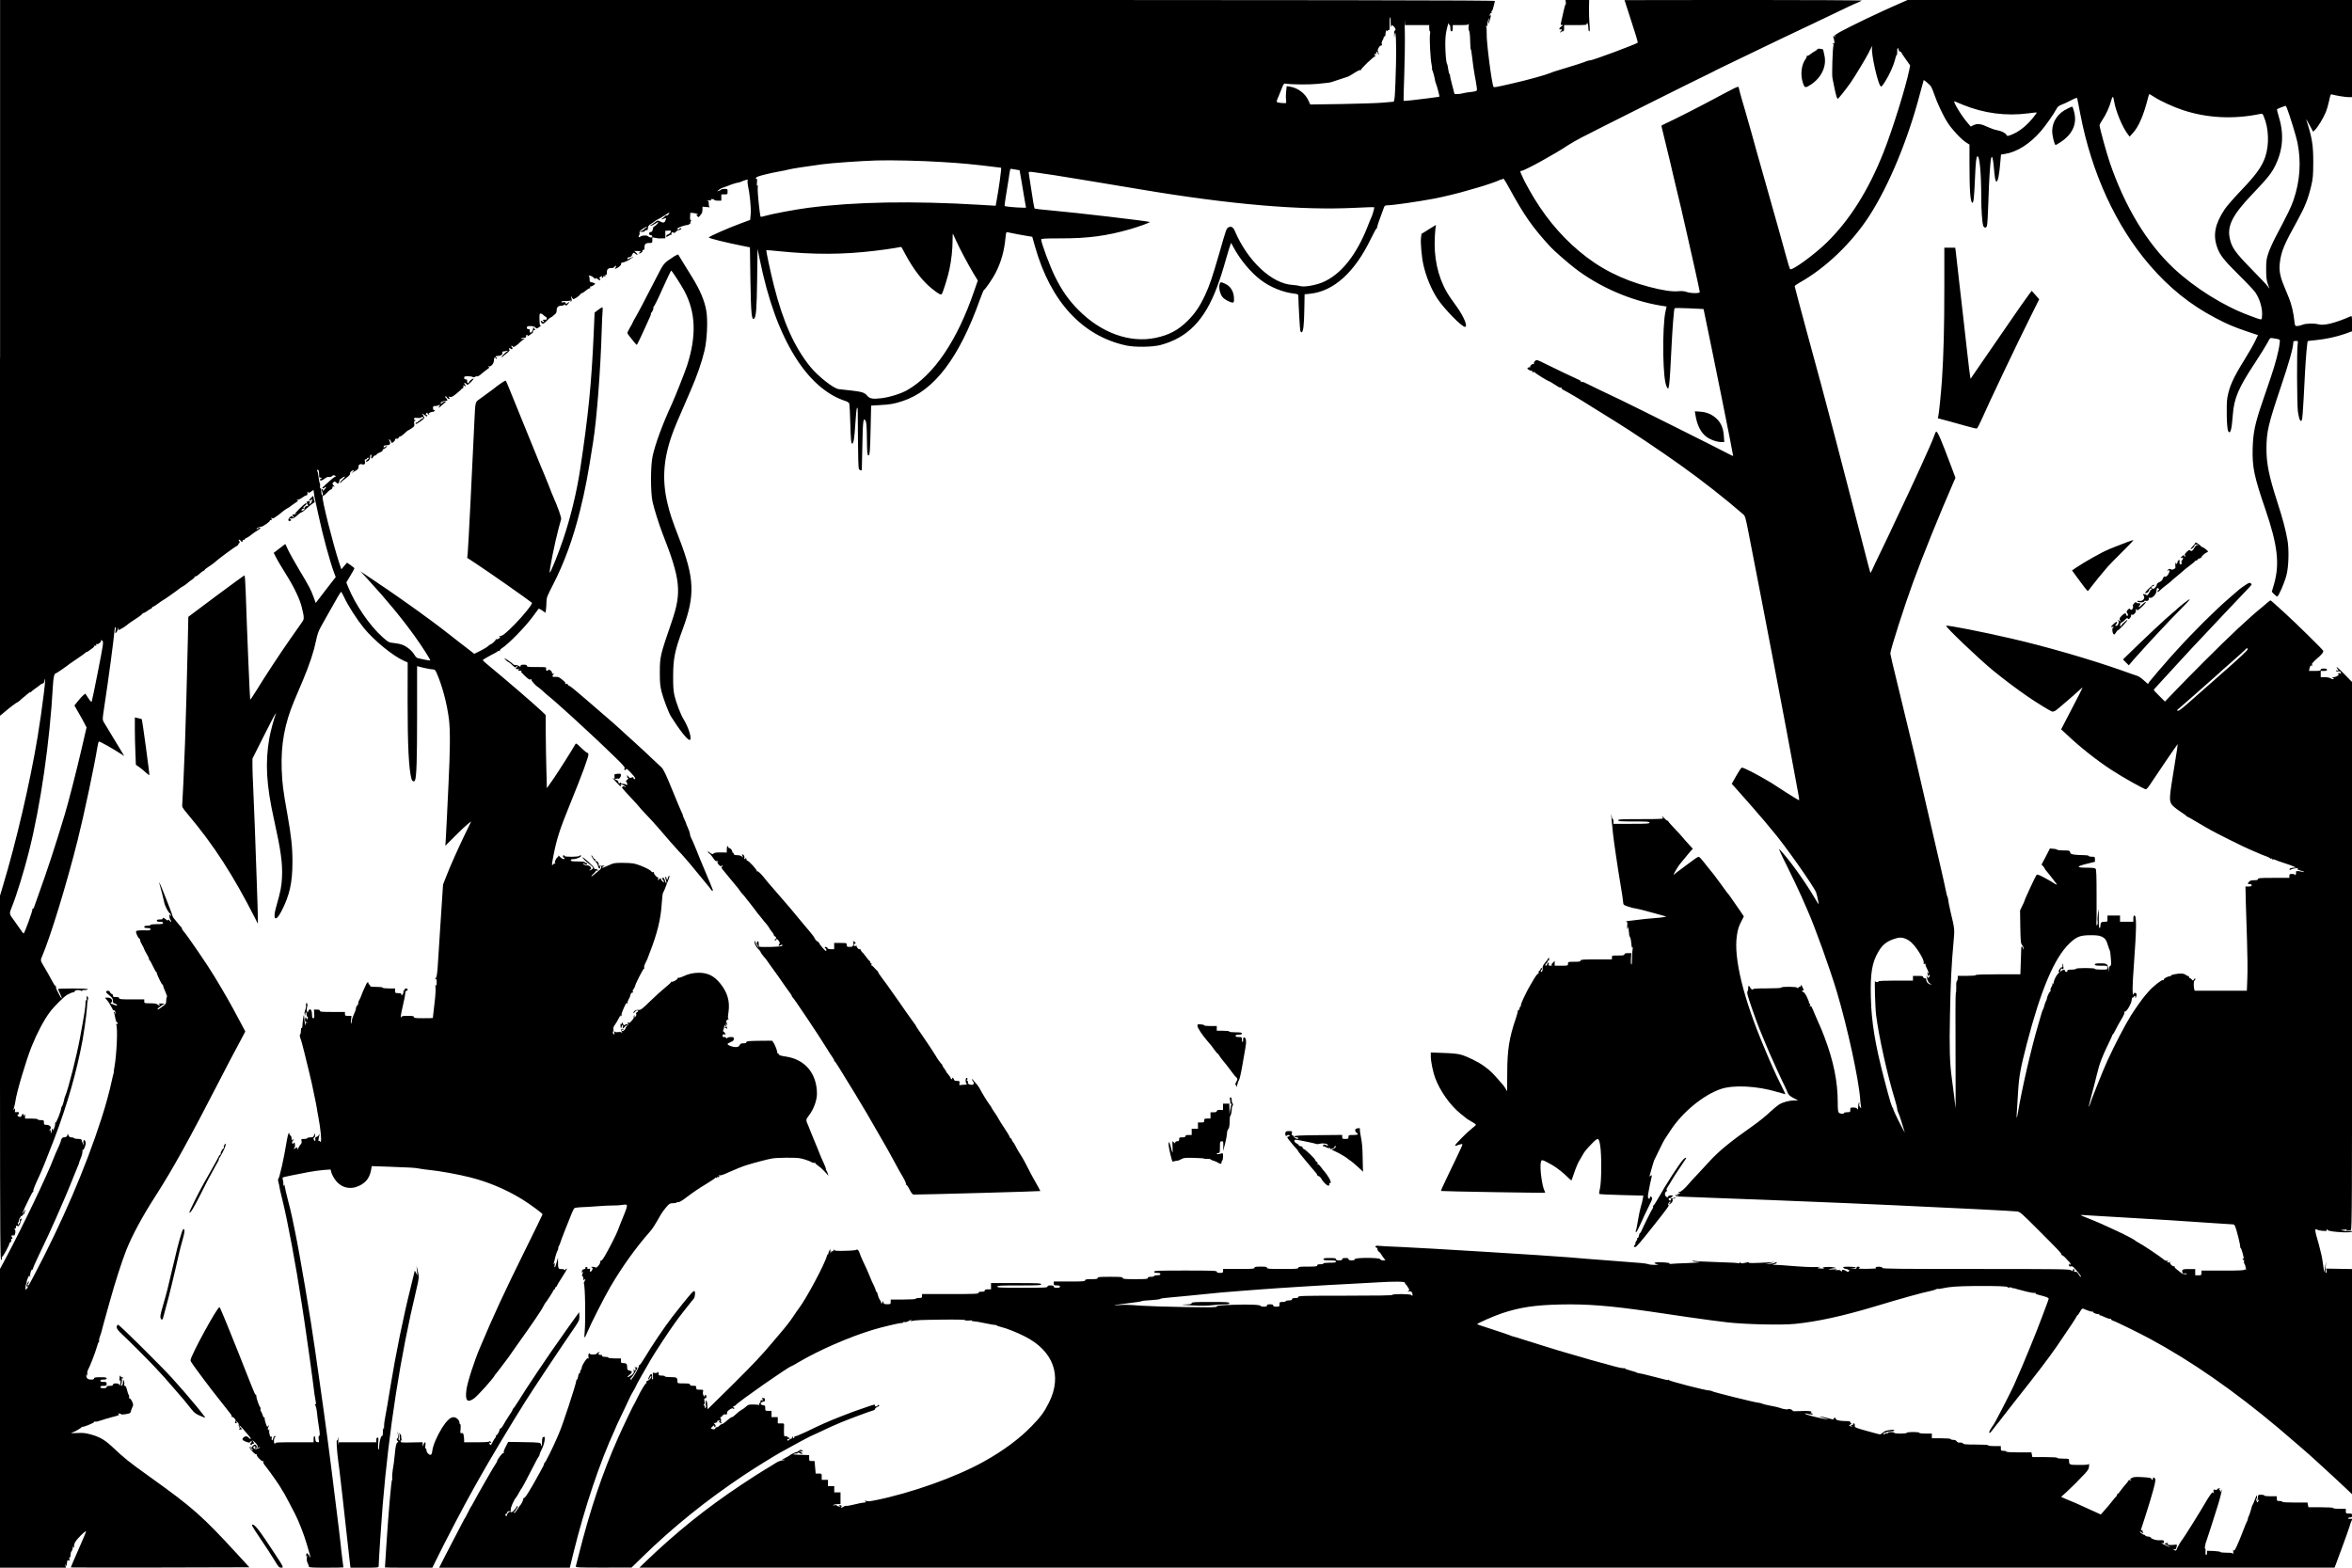 <?xml version="1.0" standalone="no"?>
<!DOCTYPE svg PUBLIC "-//W3C//DTD SVG 20010904//EN"
 "http://www.w3.org/TR/2001/REC-SVG-20010904/DTD/svg10.dtd">
<svg version="1.0" xmlns="http://www.w3.org/2000/svg"
 width="3000pt" height="2000pt" viewBox="0 0 3000 2000"
 preserveAspectRatio="xMidYMid meet">
<g transform="translate(0,2000) scale(0.1,-0.1)"
fill="#000000" stroke="none">
<path d="M0 15434 l0 -4565 43 35 c77 66 169 136 178 136 4 0 19 10 32 23 12
12 40 36 61 52 21 17 44 36 51 43 8 6 18 12 23 12 6 0 12 3 14 8 2 4 26 23 53
42 28 19 56 40 63 47 7 7 20 13 28 13 7 0 16 12 20 28 36 166 -27 -353 -87
-713 -96 -578 -272 -1334 -440 -1891 l-39 -131 0 -2339 c1 -2085 3 -2336 16
-2311 8 15 12 33 8 39 -4 6 -3 8 3 5 9 -6 93 148 93 171 0 6 6 12 14 15 9 4
12 14 9 28 -4 15 -3 20 5 15 15 -9 15 -1 1 27 -7 12 -8 19 -4 15 5 -4 15 -2
23 5 13 10 14 9 7 -2 -5 -9 -4 -12 3 -7 18 11 25 65 11 82 -10 12 -10 15 2 12
9 -2 14 5 13 19 0 17 3 20 16 13 13 -7 20 -3 31 18 7 15 13 32 14 37 0 6 4 16
9 23 4 7 5 16 2 19 -3 4 -6 1 -6 -6 0 -7 -5 -9 -11 -5 -9 5 -10 -1 -5 -20 3
-14 2 -26 -3 -26 -5 0 -11 -8 -13 -18 -3 -14 -5 -13 -10 6 -3 12 -2 20 3 16 5
-3 9 6 9 20 0 13 7 31 15 39 8 8 11 18 7 22 -4 5 -2 5 5 1 7 -4 17 2 23 14 6
11 15 18 20 15 6 -3 7 1 3 10 -3 10 0 21 8 26 11 7 11 9 1 9 -8 0 -16 -9 -19
-20 -3 -11 -9 -20 -14 -20 -4 0 6 28 22 63 17 34 46 94 65 134 19 40 39 75 44
78 6 4 8 10 5 15 -4 7 26 82 75 185 31 64 116 276 192 475 168 443 287 861
362 1265 15 85 43 276 45 310 1 11 3 38 6 60 3 22 6 54 6 71 0 17 4 46 9 64 7
24 6 36 -4 46 -12 11 -13 7 -10 -29 3 -32 2 -37 -5 -22 -8 16 -10 13 -10 -20
1 -56 -14 -149 -72 -462 -42 -226 -146 -637 -186 -733 -3 -8 -7 -17 -8 -20 0
-3 -7 -29 -14 -58 -7 -28 -17 -55 -22 -58 -5 -3 -9 -13 -9 -22 0 -33 -63 -192
-73 -185 -6 4 -8 0 -4 -10 3 -8 -3 -37 -14 -64 -11 -26 -18 -38 -15 -26 2 13
0 23 -5 23 -5 0 -9 -11 -9 -24 0 -14 -4 -27 -9 -30 -4 -3 -6 7 -4 22 4 21 2
24 -6 12 -6 -8 -11 -10 -11 -5 0 6 5 16 11 22 21 21 -8 53 -46 53 -32 0 -35 2
-35 30 0 28 -2 30 -40 30 -22 0 -40 5 -40 10 0 6 -33 10 -80 10 l-80 0 -1 33
c0 27 -2 29 -9 12 -7 -17 -9 -17 -9 -2 -1 23 -17 22 -24 -3 -6 -22 -24 -25
-47 -9 -11 8 -12 12 -3 16 7 2 13 13 13 22 0 14 -6 17 -25 13 -14 -2 -25 -1
-24 4 1 5 1 18 0 29 -1 17 -3 18 -11 5 -13 -20 -12 -13 1 30 6 19 13 51 15 70
16 116 137 526 208 701 70 174 156 336 233 439 49 67 182 199 220 219 52 27
63 31 77 31 8 0 16 7 20 15 7 18 66 20 85 3 11 -10 13 -10 7 0 -5 9 4 12 33
12 23 0 41 5 41 10 0 6 -70 10 -190 10 -104 0 -190 -3 -190 -7 0 -3 12 -31 26
-60 31 -66 26 -82 -6 -21 -47 89 -51 98 -44 110 4 7 3 10 -1 5 -5 -4 -23 19
-40 50 -49 90 -84 153 -121 214 -38 64 -39 69 -20 112 108 251 314 923 455
1484 81 322 216 960 252 1186 6 42 16 77 21 77 18 0 176 -90 292 -165 l30 -20
-29 50 c-16 28 -72 120 -124 205 -52 85 -101 167 -110 182 -14 24 -14 37 2
145 67 439 129 910 140 1046 1 9 5 17 9 17 5 0 5 -19 1 -42 -6 -40 -5 -42 10
-26 10 9 18 29 18 45 2 24 2 25 6 5 l4 -22 42 22 c23 13 49 30 58 38 19 16 36
29 60 45 104 68 135 90 142 102 4 7 13 13 19 13 6 0 25 10 42 23 17 13 39 26
48 30 10 3 18 11 18 17 0 5 5 10 12 10 6 0 35 18 64 40 29 22 56 40 58 40 7 0
193 132 216 152 8 8 27 19 41 27 15 7 37 23 51 35 13 13 43 35 66 51 23 15 39
32 35 38 -3 6 -1 7 5 3 7 -4 28 8 50 28 20 20 45 39 55 42 9 3 17 9 17 14 0 4
24 23 52 41 29 19 60 41 69 49 44 42 256 199 287 213 12 6 22 16 22 23 0 7 5
14 11 16 9 3 9 9 0 26 -10 18 -9 21 4 16 8 -4 15 -10 15 -15 0 -5 7 -9 16 -9
10 0 14 6 11 14 -4 10 -1 13 9 9 7 -3 14 0 14 5 0 6 9 13 19 17 16 5 57 33
106 73 6 4 25 17 43 27 17 11 32 23 32 27 0 11 -18 10 -25 -2 -3 -5 -12 -10
-18 -10 -23 1 27 30 51 30 25 0 119 66 115 81 -2 4 4 6 11 3 11 -4 13 0 9 18
-3 16 -2 19 5 10 7 -11 18 -7 53 17 24 16 59 43 78 60 19 16 46 35 60 43 14 7
28 15 31 18 4 5 50 37 110 78 2 2 -2 8 -10 13 -12 9 -12 10 3 5 11 -3 34 6 59
24 22 17 47 30 55 30 13 0 17 11 14 40 -2 13 0 13 8 1 7 -11 14 -10 39 8 l31
21 6 -47 c3 -27 10 -64 15 -83 5 -19 25 -111 45 -205 55 -257 142 -576 196
-721 l21 -56 -44 -56 c-24 -31 -68 -88 -98 -127 -29 -38 -67 -87 -83 -108
l-30 -39 -27 74 c-36 98 -54 133 -182 346 -60 101 -125 217 -144 258 l-35 74
-74 -56 -74 -57 21 -41 c25 -50 71 -129 156 -265 88 -141 158 -292 181 -387
32 -131 32 -149 7 -186 -13 -18 -82 -118 -155 -221 -135 -193 -313 -464 -436
-664 -38 -62 -71 -110 -74 -108 -4 5 -42 908 -57 1373 -4 116 -11 212 -15 212
-5 0 -168 -119 -363 -264 l-354 -265 -6 -288 c-13 -548 -26 -1059 -36 -1318
-14 -374 -30 -723 -35 -777 -4 -47 -3 -48 78 -145 324 -385 572 -769 851
-1318 l35 -70 0 60 c1 33 -6 247 -14 475 -8 228 -19 546 -25 705 -6 160 -15
380 -20 489 -6 109 -10 239 -10 288 l0 90 136 271 c75 150 143 281 152 292
l14 20 -7 -20 c-24 -64 -67 -228 -80 -303 -54 -313 -38 -596 59 -1032 88 -396
111 -561 103 -740 -6 -122 -16 -173 -76 -385 -46 -158 -5 -192 66 -55 107 206
143 367 143 632 1 187 -15 330 -65 613 -55 308 -65 387 -72 570 -11 318 37
583 160 875 25 58 75 177 112 265 84 200 138 364 166 501 16 80 32 125 62 178
22 39 62 112 90 161 101 182 162 285 167 285 4 0 20 -28 36 -62 53 -115 164
-287 255 -400 129 -158 369 -355 511 -418 l48 -21 -1 -497 c0 -563 15 -863 49
-987 9 -34 36 -45 46 -19 19 50 26 261 26 828 l0 628 23 -6 c51 -15 154 -36
179 -36 23 0 31 -8 48 -47 70 -159 130 -383 156 -585 18 -142 16 -404 -6 -843
-5 -110 -14 -299 -20 -420 -6 -121 -13 -250 -15 -288 l-5 -67 122 122 c68 68
142 138 165 156 l43 33 -13 -28 c-8 -15 -42 -86 -77 -158 -80 -167 -176 -381
-228 -515 l-41 -105 -32 -490 c-18 -269 -35 -534 -38 -588 -4 -53 -12 -102
-19 -109 -7 -7 -12 -17 -12 -22 0 -6 5 -4 10 4 7 11 10 -1 10 -40 0 -41 -3
-51 -11 -40 -7 11 -9 4 -4 -25 3 -22 1 -83 -5 -135 -9 -87 -28 -251 -29 -257
-1 -2 -55 -3 -121 -3 -100 0 -120 3 -120 15 0 12 -15 15 -79 15 -67 0 -80 -3
-84 -17 -3 -13 -5 -11 -6 6 0 13 13 79 29 148 17 68 30 137 30 153 0 20 5 30
15 30 8 0 15 7 15 15 0 8 -9 15 -20 15 -11 0 -20 -7 -20 -16 0 -8 -4 -13 -9
-10 -5 4 -7 -2 -5 -11 3 -10 -2 -27 -10 -38 -14 -18 -15 -18 -16 -2 0 13 -9
17 -40 17 -38 0 -40 2 -40 30 l0 30 -80 0 c-47 0 -80 4 -80 10 0 6 -33 10 -80
10 -64 0 -80 3 -80 15 0 8 -4 15 -10 15 -5 0 -10 7 -10 15 0 22 -15 18 -27 -7
-35 -74 -62 -136 -68 -158 -4 -14 -14 -34 -21 -45 -8 -11 -14 -29 -14 -41 0
-12 -7 -27 -15 -34 -8 -7 -15 -22 -15 -34 0 -12 -11 -46 -25 -74 -14 -29 -25
-62 -26 -74 0 -13 -4 -32 -9 -43 -6 -13 -7 1 -3 38 l6 57 -42 0 c-37 0 -41 2
-41 25 l0 25 -160 0 c-136 0 -160 2 -160 15 0 11 -11 15 -37 15 l-38 0 3 -55
c3 -45 1 -55 -12 -55 -12 0 -16 10 -16 41 0 71 -29 98 -50 45 -8 -20 -8 -20
-15 6 -4 15 -2 41 3 58 7 20 8 30 1 30 -6 0 -7 5 -3 12 5 7 3 8 -5 3 -7 -4
-10 -16 -8 -27 3 -10 -1 -39 -10 -63 -11 -33 -12 -48 -3 -62 10 -16 10 -16 5
4 -3 12 -1 24 5 28 6 4 10 -6 10 -24 0 -16 5 -31 12 -33 8 -3 8 -9 0 -24 -10
-17 -11 -17 -12 -1 0 9 -4 17 -10 17 -5 0 -10 -13 -10 -30 0 -17 5 -29 11 -27
6 1 14 -5 16 -13 4 -13 3 -13 -6 0 -9 12 -11 10 -12 -10 l-1 -25 -8 25 c-4 14
-8 45 -9 69 -1 24 -3 42 -6 40 -5 -6 -17 -102 -18 -141 0 -15 -4 -25 -8 -22
-8 5 -10 -7 -13 -63 -1 -10 -5 -21 -10 -25 -5 -3 -2 -23 6 -45 9 -21 32 -105
52 -188 20 -82 47 -193 60 -245 13 -52 29 -120 35 -150 6 -30 20 -95 30 -145
11 -49 25 -119 31 -155 5 -36 14 -87 20 -115 29 -154 44 -311 31 -320 -6 -3
-11 -1 -11 5 0 6 -5 8 -11 4 -12 -7 -10 14 5 76 6 24 6 24 -5 3 -6 -12 -20
-24 -31 -27 -16 -4 -19 -11 -16 -29 4 -18 1 -24 -9 -20 -15 6 -18 43 -3 43 6
0 10 12 9 28 l-1 27 -11 -27 c-9 -24 -17 -28 -49 -28 -21 0 -38 -4 -38 -10 0
-5 -18 -10 -40 -10 -38 0 -40 -1 -34 -26 5 -18 1 -32 -14 -47 -10 -12 -25 -35
-31 -52 -6 -18 -9 -21 -7 -8 5 25 -12 31 -32 11 -9 -9 -12 -9 -12 -1 0 7 4 14
8 17 5 3 7 20 4 37 -4 29 -6 30 -17 15 -12 -15 -13 -15 -18 4 -3 11 -1 20 4
20 5 0 9 8 9 18 0 14 -2 15 -10 2 -8 -12 -10 -11 -10 7 0 29 -10 54 -20 48 -4
-3 -7 3 -6 12 0 9 -4 17 -9 19 -6 3 -20 -53 -33 -133 -28 -178 -88 -445 -102
-453 -6 -4 -6 -17 1 -41 6 -18 12 -47 14 -64 2 -16 17 -84 34 -150 69 -275
177 -854 251 -1345 17 -113 35 -232 40 -265 17 -106 109 -768 114 -825 3 -30
10 -79 16 -109 13 -68 13 -84 -1 -75 -6 3 -4 -4 4 -17 8 -13 18 -58 21 -99 4
-41 14 -121 24 -178 13 -83 14 -105 3 -111 -9 -6 -10 -19 -5 -45 6 -36 5 -38
-17 -34 -20 2 -25 10 -27 41 -4 50 -22 48 -22 -3 l0 -40 -245 0 c-226 0 -245
-1 -246 -17 0 -13 -3 -11 -10 7 -11 27 -4 71 14 82 8 5 6 8 -5 8 -10 0 -19
-11 -23 -30 -4 -17 -11 -28 -16 -24 -5 3 -6 17 -3 32 4 19 3 23 -4 14 -13 -19
-32 36 -28 80 2 18 1 25 -1 15 -2 -9 -8 -15 -13 -12 -5 3 -5 16 0 31 13 33 12
44 -1 20 -10 -16 -14 -11 -30 38 -11 31 -16 62 -13 68 4 6 3 8 -4 4 -6 -3 -15
9 -22 31 -7 21 -17 44 -22 50 -6 7 -8 19 -5 27 3 8 3 16 -1 18 -12 5 -52 117
-52 144 0 14 -4 23 -8 20 -5 -3 -28 46 -51 107 -59 151 -299 755 -316 792 -8
17 -30 71 -50 120 -21 50 -40 94 -45 98 -19 21 -370 -621 -370 -677 0 -9 19
-42 43 -73 24 -32 71 -96 105 -143 34 -47 87 -116 117 -155 155 -199 229 -292
246 -313 11 -13 17 -28 13 -34 -4 -6 -3 -8 3 -5 6 4 20 -4 32 -17 18 -19 20
-28 13 -43 -9 -16 -7 -19 11 -20 12 0 16 1 10 4 -7 3 -13 9 -13 15 0 6 9 3 20
-7 12 -10 18 -25 15 -33 -3 -8 0 -21 7 -29 9 -11 9 -16 -2 -23 -9 -5 -5 -8 13
-7 l26 2 -21 22 c-12 13 -19 25 -16 29 5 4 67 -65 139 -154 19 -24 0 -26 -20
-3 -21 24 -49 22 -72 -5 -16 -19 -3 -33 47 -50 33 -11 39 -11 50 4 12 16 13
16 14 0 0 -9 -6 -18 -12 -21 -10 -4 -10 -7 0 -18 9 -9 12 -10 12 -1 0 7 7 12
15 12 19 0 19 10 -2 40 -9 14 2 6 26 -18 33 -34 41 -48 35 -65 -5 -18 -4 -20
7 -10 7 7 17 13 23 13 5 0 2 -6 -9 -13 -26 -20 -69 -16 -73 5 -2 12 3 18 13
18 11 0 15 -5 11 -15 -3 -8 -1 -15 3 -15 18 0 21 33 4 45 -14 10 -20 8 -40
-14 -23 -24 -23 -26 -7 -38 10 -7 13 -13 8 -13 -18 0 -33 22 -27 39 5 13 3 14
-7 4 -11 -10 -6 -21 26 -57 21 -24 45 -42 52 -40 7 2 11 0 8 -5 -10 -15 64
-90 82 -84 13 4 14 3 3 -5 -10 -7 -2 -23 38 -73 50 -62 182 -252 190 -273 2
-6 9 -18 16 -26 7 -8 41 -69 75 -135 34 -66 71 -136 81 -155 46 -87 114 -262
149 -380 11 -41 28 -97 36 -123 9 -27 13 -51 10 -55 -3 -3 -6 0 -6 7 0 6 -9
21 -20 33 -11 12 -20 17 -20 11 0 -6 -3 -20 -6 -30 -5 -15 -4 -16 5 -3 9 12
10 7 5 -22 -4 -25 -1 -47 10 -69 9 -18 16 -38 16 -46 0 -10 42 -13 220 -13
121 0 220 2 220 4 0 3 -7 56 -15 118 -8 62 -17 138 -19 168 -3 30 -14 127 -25
215 -12 88 -37 291 -56 450 -51 423 -118 927 -181 1365 -31 212 -60 417 -65
455 -54 389 -194 1216 -255 1510 -13 66 -32 153 -40 193 -8 40 -31 135 -51
210 -19 75 -38 153 -40 172 -5 30 -7 32 -15 15 -7 -16 -7 -14 -4 9 2 16 0 43
-5 59 -5 17 -6 33 -4 35 5 5 153 36 340 71 55 10 138 21 185 25 l86 6 12 -43
c7 -24 30 -65 50 -92 75 -100 192 -127 305 -72 90 44 134 106 152 211 l6 39
212 -7 c298 -11 339 -13 399 -25 29 -5 82 -13 118 -16 128 -12 378 -57 526
-95 227 -57 452 -151 659 -277 98 -60 265 -182 265 -195 0 -4 -99 -207 -219
-450 -277 -561 -397 -819 -580 -1253 -72 -169 -161 -445 -172 -536 -18 -136
10 -170 94 -112 48 34 241 247 271 302 5 9 12 18 16 21 4 3 40 50 81 105 41
55 76 102 79 105 3 3 10 13 15 22 6 9 40 58 77 110 200 280 332 473 350 515 7
15 15 30 18 33 14 13 110 160 110 170 0 5 5 10 10 10 6 0 10 7 10 15 0 8 5 15
10 15 6 0 10 4 10 10 0 5 29 54 65 109 36 54 65 105 65 112 -1 9 -6 7 -15 -5
-8 -11 -15 -14 -15 -8 0 7 -15 12 -38 12 -43 0 -44 4 -45 105 l0 40 -10 -35
c-5 -19 -12 -42 -15 -50 -3 -8 -6 -18 -6 -22 -1 -3 -5 -10 -10 -15 -5 -4 -5 7
-2 27 6 27 5 32 -4 20 -13 -17 -13 -16 16 95 9 33 20 64 25 70 5 5 9 18 9 30
0 12 4 25 9 30 5 6 14 28 21 50 7 22 18 54 25 70 7 17 24 59 37 95 76 195 102
256 114 266 8 6 46 12 86 13 40 1 132 6 203 12 72 6 162 10 200 10 39 -1 91 2
117 7 25 5 52 6 58 2 15 -9 5 -42 -52 -180 -22 -52 -46 -115 -55 -140 -17 -50
-121 -254 -174 -342 -19 -32 -39 -55 -46 -53 -7 2 -10 -2 -7 -10 8 -20 -46
-89 -60 -75 -5 5 -24 9 -40 9 -17 -1 -23 -3 -13 -6 20 -5 21 -21 3 -46 -15
-20 -30 -8 -20 16 4 12 0 14 -17 10 -17 -5 -21 -3 -17 8 4 10 -1 15 -12 15
-10 0 -16 -6 -13 -12 3 -7 -6 -14 -19 -16 -16 -2 -24 -11 -26 -28 -2 -21 -1
-22 9 -10 10 13 10 13 6 0 -3 -8 -8 -23 -12 -32 -4 -11 -3 -18 4 -18 6 0 11
-15 12 -32 0 -18 3 -27 6 -20 2 6 9 12 15 12 6 0 3 -11 -5 -24 -9 -13 -13 -26
-10 -29 16 -17 24 -475 10 -622 -8 -87 -2 -88 32 -5 45 109 222 458 297 585
152 258 321 494 500 698 38 43 58 74 144 224 14 24 44 66 68 93 40 46 47 50
88 50 24 0 44 4 44 9 0 5 9 7 19 4 14 -3 51 19 123 74 57 44 160 114 230 155
70 42 124 79 120 82 -3 4 2 4 12 0 15 -6 17 -4 11 6 -5 9 -4 11 3 6 18 -11 37
4 21 16 -10 7 -8 8 7 3 14 -3 53 9 110 36 78 36 188 80 234 94 113 35 279 78
330 86 69 11 291 13 350 3 44 -7 116 -31 153 -51 15 -8 33 -11 40 -7 6 4 9 4
5 -1 -4 -4 13 -21 37 -37 24 -16 64 -52 88 -79 l44 -50 -11 35 c-6 20 -15 36
-19 36 -5 0 -6 4 -2 9 3 6 -8 38 -24 73 -31 65 -40 86 -86 203 -15 39 -36 90
-47 114 -11 24 -28 67 -39 95 -11 28 -23 60 -28 71 -35 80 -35 79 8 136 60 79
101 192 101 276 -1 258 -151 437 -397 474 -68 10 -87 16 -91 31 -2 10 -9 15
-15 11 -5 -3 -7 -1 -4 4 8 12 -29 109 -50 134 -7 9 -11 18 -9 20 2 2 -72 3
-165 1 -140 -2 -169 -5 -169 -17 0 -11 -11 -15 -38 -15 -29 0 -39 -5 -47 -22
-7 -17 -20 -24 -45 -26 -38 -3 -110 22 -110 38 0 6 18 17 40 26 31 13 40 22
40 40 0 21 -5 24 -39 24 -22 0 -42 -6 -45 -12 -5 -10 -7 -10 -12 0 -3 6 -16
12 -29 12 -18 0 -22 4 -18 20 4 15 11 19 25 14 17 -5 18 -4 6 15 -7 12 -17 21
-21 21 -5 0 -6 8 -2 17 7 18 13 41 14 56 1 12 21 -2 21 -14 0 -6 -5 -7 -12 -3
-7 4 -8 3 -4 -5 4 -6 12 -9 17 -6 5 4 9 1 9 -6 0 -7 3 -10 6 -7 3 4 -2 20 -11
37 -9 17 -11 31 -5 31 5 0 10 -5 10 -12 0 -6 3 -8 6 -5 4 4 2 12 -4 20 -16 19
-4 57 16 50 12 -3 13 -2 4 4 -9 7 -10 26 0 92 19 136 -12 246 -102 360 -77 98
-161 141 -275 141 -75 -1 -133 -14 -201 -46 -30 -14 -59 -22 -65 -18 -7 4 -9
3 -6 -3 9 -14 -61 -56 -76 -47 -7 4 -9 4 -5 0 4 -5 -28 -35 -70 -69 -42 -33
-131 -113 -197 -178 -109 -106 -123 -116 -152 -113 -32 4 -63 -15 -63 -39 0
-6 7 -1 16 11 8 12 22 22 30 22 19 0 18 -16 -2 -24 -10 -4 -13 -13 -9 -25 3
-11 -1 -24 -12 -32 -15 -12 -16 -12 -10 4 4 11 3 16 -4 12 -6 -4 -8 -13 -5
-21 3 -7 -11 -31 -31 -51 -19 -21 -33 -33 -30 -27 4 6 0 11 -8 11 -11 0 -12
-5 -3 -21 10 -18 9 -19 -3 -9 -10 8 -20 9 -29 3 -22 -14 -27 -12 -35 12 -6 21
-8 21 -12 4 -3 -12 -8 -15 -12 -8 -4 7 -7 -4 -7 -22 0 -19 4 -32 8 -30 4 3 8
12 8 20 0 8 5 14 11 14 6 0 8 -9 4 -20 -8 -26 2 -25 25 2 10 13 22 19 27 14 4
-5 2 -11 -5 -13 -6 -3 -12 -10 -12 -17 0 -17 -35 -48 -43 -39 -13 12 -7 22 11
17 14 -5 15 -4 2 5 -22 15 -34 -3 -20 -30 10 -19 10 -22 0 -12 -7 7 -27 9 -47
6 -24 -4 -38 -1 -45 8 -7 10 -8 5 -3 -15 5 -26 4 -28 -9 -17 -11 10 -13 18 -6
31 6 10 7 26 4 35 -4 10 3 29 17 48 13 18 37 57 52 87 15 30 26 47 23 37 -4
-11 -2 -16 5 -12 5 4 9 14 7 23 -3 18 57 152 67 152 3 0 3 -5 -1 -12 -4 -7 -3
-8 5 -4 6 4 9 11 6 16 -3 5 4 25 15 44 11 20 19 37 18 39 -4 8 15 46 22 42 4
-3 11 2 14 11 4 10 2 13 -6 8 -7 -4 -2 6 10 23 12 17 22 35 22 41 0 22 107
232 115 225 4 -5 5 0 2 10 -4 11 2 36 15 60 12 23 22 44 23 47 0 3 15 41 32
85 97 248 141 430 153 623 4 73 12 138 18 145 8 10 24 48 74 180 6 15 8 30 5
34 -4 3 -9 -2 -12 -11 -15 -48 -19 -51 -23 -23 -2 15 -7 25 -12 22 -5 -3 -5
-16 0 -31 6 -14 10 -35 10 -47 -1 -15 -6 -9 -15 18 -8 22 -15 41 -15 43 0 1
-7 2 -16 2 -14 0 -14 -2 0 -22 22 -31 20 -45 -4 -23 -11 10 -20 25 -20 33 0
12 -4 11 -21 -4 -22 -19 -22 -19 -14 5 4 15 3 21 -3 17 -5 -3 -21 10 -36 28
-18 25 -22 36 -13 40 6 3 2 3 -10 0 -13 -3 -23 -1 -23 4 0 22 -158 94 -235
107 -22 4 -86 7 -142 7 -97 0 -107 -2 -178 -35 -41 -20 -75 -32 -75 -26 0 5
10 14 23 19 17 7 11 8 -24 5 -41 -3 -46 -1 -42 14 5 21 -24 54 -40 44 -6 -4
-8 0 -4 10 4 11 1 17 -7 17 -7 0 -18 12 -25 26 -6 15 -14 24 -17 21 -7 -7 32
-66 58 -87 10 -8 20 -25 23 -38 2 -12 7 -27 10 -32 10 -16 25 -12 19 5 -4 8
-1 15 5 15 17 0 13 -28 -6 -45 -84 -72 -104 -87 -109 -83 -3 3 9 17 26 31 16
14 30 30 30 36 0 6 8 7 18 4 15 -6 15 -5 4 10 -8 8 -20 13 -28 10 -8 -3 -14 1
-14 10 0 8 -34 45 -75 82 -41 37 -75 63 -75 58 0 -11 41 -53 76 -78 15 -11 36
-29 46 -40 18 -19 18 -20 -4 -37 -13 -9 -25 -14 -28 -11 -3 3 1 8 8 10 28 10
-1 53 -36 53 -29 0 -52 10 -52 23 0 7 4 7 12 -1 15 -15 38 -16 38 -2 0 6 -7
10 -15 10 -8 0 -15 5 -15 10 0 6 -37 10 -90 10 -73 0 -90 3 -90 15 0 10 11 15
35 15 42 0 112 34 94 46 -7 4 -15 2 -17 -4 -5 -15 -192 -17 -192 -2 0 6 -4 10
-10 10 -5 0 -10 -7 -10 -15 0 -8 5 -15 10 -15 6 0 10 -4 10 -10 0 -19 -31 -10
-55 16 -21 23 -25 24 -25 9 0 -10 -3 -15 -7 -11 -4 3 -15 -10 -25 -31 -14 -29
-15 -39 -6 -46 10 -6 9 -7 -2 -4 -8 2 -20 -3 -27 -12 -18 -23 -17 -5 6 114 41
211 81 335 201 630 166 408 251 639 245 663 -3 12 -9 21 -14 18 -4 -3 -38 25
-76 61 -61 61 -68 65 -78 47 -39 -71 -211 -342 -279 -441 l-83 -118 -6 225
c-4 124 -7 334 -8 467 l-1 241 -52 50 c-110 103 -455 400 -663 571 -49 40 -89
76 -89 79 2 6 84 54 154 89 19 10 38 22 41 27 4 5 12 5 19 1 8 -5 11 -4 6 3
-4 6 6 19 21 29 88 56 297 270 392 398 40 55 77 103 80 108 4 4 26 -6 48 -22
l41 -29 6 45 c3 25 6 70 6 99 0 47 10 72 84 216 142 275 257 590 345 948 68
278 96 427 165 865 48 301 96 926 111 1445 3 102 8 206 11 233 2 26 1 47 -4
47 -5 0 -29 -15 -54 -34 l-44 -34 -12 -273 c-28 -634 -69 -1044 -172 -1724
-44 -291 -121 -610 -215 -890 -57 -172 -165 -439 -173 -430 -11 11 66 391 113
565 15 52 29 105 32 117 5 21 -43 156 -99 282 -11 23 -35 84 -54 135 -19 50
-47 118 -61 151 -42 99 -50 117 -81 195 -16 41 -96 237 -177 435 -81 198 -165
405 -187 460 -22 55 -43 104 -48 108 -6 7 -86 -47 -166 -112 -11 -9 -126 -93
-163 -119 -63 -45 -58 -27 -71 -297 -27 -605 -78 -1606 -85 -1676 l-6 -56 83
-54 c178 -116 705 -486 742 -519 12 -12 -102 -155 -215 -271 -116 -119 -171
-161 -196 -153 -15 5 -15 4 -3 -5 13 -9 12 -12 -5 -25 -11 -9 -26 -13 -32 -11
-7 2 -12 0 -10 -4 2 -10 -53 -61 -66 -61 -4 0 -19 -11 -33 -24 -14 -13 -59
-40 -100 -60 l-75 -37 -92 71 c-51 38 -146 113 -212 165 -66 52 -177 137 -247
188 -70 50 -153 111 -185 135 -32 23 -80 58 -108 77 -27 20 -93 65 -145 102
-52 37 -178 123 -280 191 l-184 124 91 -98 c239 -260 448 -514 603 -731 96
-134 204 -303 197 -309 -4 -4 -111 17 -162 31 -11 3 -30 23 -42 45 -29 49 -97
105 -154 125 -24 9 -73 19 -108 22 -62 6 -67 9 -141 74 -163 144 -349 415
-440 641 l-23 57 51 86 c29 48 52 90 52 94 0 4 -21 22 -47 40 l-47 33 -36 -42
-36 -43 -27 79 c-81 247 -225 819 -213 851 3 7 10 13 16 13 6 0 24 16 41 35
17 19 39 37 50 40 10 4 19 15 19 25 0 14 5 18 18 13 16 -7 16 -6 -1 11 -21 21
-21 30 -2 46 11 10 18 9 30 -4 24 -23 35 -20 42 14 3 17 10 30 15 30 5 0 16 7
24 15 9 8 22 15 30 15 8 0 -4 -16 -26 -36 -22 -20 -38 -39 -35 -43 3 -3 9 -1
13 5 4 6 33 30 65 54 38 28 56 48 52 58 -6 15 21 41 44 42 8 0 4 -8 -10 -21
l-24 -21 25 16 c14 9 32 19 40 23 23 10 38 35 33 54 -5 18 28 36 46 25 5 -4
17 -3 26 0 12 5 14 14 10 35 -5 22 -3 29 9 29 9 0 16 5 16 10 0 6 8 10 18 10
13 0 10 -6 -13 -25 -19 -15 -24 -24 -15 -24 28 0 50 25 50 58 0 17 5 31 11 31
7 0 9 -10 5 -25 -8 -30 9 -33 24 -5 6 11 17 20 25 20 8 0 15 3 15 8 0 7 30 25
62 38 10 3 18 13 18 20 0 8 5 14 10 14 6 0 20 9 32 20 12 11 17 20 12 20 -6 0
-15 -5 -22 -12 -13 -13 -27 -5 -17 11 3 6 21 11 40 11 37 0 51 20 35 50 -14
27 -12 34 5 16 8 -8 15 -19 15 -25 0 -6 3 -11 8 -11 15 1 42 28 42 43 0 10 6
13 19 10 11 -3 21 2 24 11 4 9 11 16 17 16 10 0 39 21 77 57 13 13 24 22 26
21 1 -1 21 11 44 26 38 25 41 31 36 61 -4 27 -2 34 13 38 17 4 17 5 2 6 -10 0
-18 8 -18 17 0 13 9 15 45 12 25 -2 45 0 45 4 0 5 7 8 15 8 8 0 15 -4 15 -10
0 -5 -7 -10 -15 -10 -8 0 -15 -5 -15 -11 0 -5 -5 -7 -12 -3 -7 4 -8 3 -4 -4 4
-7 1 -12 -8 -12 -9 0 -16 -4 -16 -10 0 -5 -7 -10 -15 -10 -8 0 -15 -4 -15 -10
0 -15 6 -13 53 17 47 31 70 56 56 61 -5 2 -9 10 -9 17 0 7 -6 16 -12 18 -10 4
-10 6 0 6 6 1 21 -8 31 -18 18 -18 31 -18 31 1 0 5 -4 6 -10 3 -12 -8 -13 5
-1 23 7 11 9 11 14 -2 4 -9 12 -16 19 -15 10 0 10 2 0 6 -9 3 -4 10 13 19 15
8 31 12 35 9 4 -3 14 3 21 12 12 14 12 16 -1 11 -11 -4 -16 2 -17 23 -2 26 1
29 30 29 18 0 38 5 45 12 15 15 15 3 0 -25 -8 -16 -2 -13 23 10 19 18 43 39
54 47 17 13 18 15 3 16 -9 0 -23 -7 -32 -15 -17 -17 -26 -19 -26 -6 0 12 57
34 74 28 10 -4 12 0 9 14 -3 10 -9 19 -14 19 -5 0 -9 8 -8 18 0 14 3 13 16 -5
8 -13 22 -23 30 -23 13 0 13 2 2 16 -12 15 -11 16 9 10 18 -6 36 3 87 45 36
29 65 56 65 61 0 5 4 6 10 3 6 -4 10 6 10 22 0 21 3 24 10 13 5 -8 12 -11 16
-7 4 3 1 13 -6 22 -17 21 -6 30 13 10 21 -21 22 -20 68 25 22 22 34 40 27 40
-17 0 -58 -36 -58 -51 0 -6 -6 -9 -12 -6 -7 2 -12 14 -10 25 2 17 -2 22 -17
22 -14 0 -21 6 -21 20 0 17 7 20 48 20 26 0 54 -4 62 -10 9 -5 19 -5 26 1 7 5
16 9 20 8 19 -3 30 2 59 27 24 21 56 46 105 82 2 2 -2 8 -10 13 -12 9 -12 10
3 5 29 -9 67 36 67 79 0 33 14 48 22 23 3 -9 6 -9 12 0 4 7 2 12 -3 12 -6 0
-11 5 -11 10 0 6 15 10 34 10 35 0 62 21 53 43 -3 7 2 13 12 13 9 1 30 4 46 8
17 3 23 3 13 -1 -27 -13 -78 -62 -78 -76 0 -8 3 -9 8 -1 4 6 28 27 54 46 34
26 43 39 35 47 -15 15 0 26 17 12 11 -9 16 -9 21 0 4 6 1 15 -6 20 -7 4 -10
11 -6 16 5 4 12 1 16 -6 7 -11 14 -10 37 5 16 11 38 28 49 40 11 11 31 28 45
38 l25 18 -27 -5 c-15 -2 -25 0 -22 4 3 5 18 9 35 9 22 0 29 5 29 20 0 11 5
20 11 20 6 0 9 -7 6 -15 -4 -8 10 -3 32 13 22 15 39 29 39 32 -1 22 4 30 20
30 10 0 13 3 6 8 -6 4 -14 14 -17 22 -4 12 -6 12 -6 -2 -2 -30 -23 -67 -36
-62 -7 3 -11 14 -8 25 4 14 0 19 -16 19 -14 0 -21 6 -21 20 0 17 7 20 45 20
30 0 51 -6 63 -18 17 -17 19 -16 52 7 19 13 28 21 19 18 -13 -4 -16 7 -18 74
-2 68 0 79 15 79 9 0 24 -8 33 -18 9 -10 24 -21 33 -25 16 -6 16 -38 0 -35 -4
0 -16 0 -27 -1 -16 -1 -17 -3 -5 -11 8 -5 11 -12 7 -16 -3 -4 -13 -2 -20 4
-21 18 -29 1 -9 -18 18 -18 25 -15 87 48 12 12 25 22 29 22 6 0 36 23 62 48 8
7 14 27 14 43 0 39 20 59 59 59 16 0 33 5 37 11 4 8 9 7 15 -2 6 -11 12 -9 29
8 26 28 26 42 0 18 -18 -16 -20 -16 -26 -1 -4 11 -13 14 -30 10 -15 -4 -24 -2
-24 5 0 7 17 11 43 10 23 -1 53 1 67 5 20 6 22 5 10 -4 -13 -10 -13 -11 0 -7
15 4 16 12 5 57 -5 23 -5 23 4 4 5 -12 15 -25 21 -29 11 -7 78 38 93 62 4 7
13 13 19 13 6 0 30 16 53 35 23 19 46 31 50 27 5 -4 5 1 2 11 -4 11 -3 16 3
12 10 -6 59 24 60 37 0 4 -16 10 -35 14 -33 6 -35 9 -35 44 0 21 -6 41 -12 44
-7 3 1 2 17 -1 17 -3 38 -16 49 -27 13 -14 20 -17 23 -9 3 9 11 7 25 -7 23
-21 46 -17 28 5 -9 11 -6 16 11 25 19 11 21 10 16 -3 -4 -11 -2 -14 8 -10 8 3
12 10 9 15 -4 6 2 8 17 3 19 -5 21 -4 9 4 -13 9 -13 11 3 11 13 0 17 8 17 33
0 42 15 57 57 57 20 0 36 6 42 17 5 10 13 15 17 11 4 -4 1 -14 -6 -23 -19 -22
2 -18 41 8 20 14 33 30 31 40 -2 11 4 17 17 17 20 0 104 40 109 53 2 4 11 7
20 8 11 0 13 2 4 6 -7 3 -24 -3 -38 -12 -26 -17 -41 -15 -29 4 3 6 15 11 26
11 11 0 23 10 29 24 12 32 25 39 40 21 7 -8 19 -15 27 -15 9 0 5 8 -11 23
l-25 24 44 0 c38 0 42 -2 27 -13 -25 -18 -10 -26 16 -8 12 8 20 20 17 25 -4 5
1 9 9 9 11 0 16 10 16 33 0 43 15 57 62 57 37 0 38 1 38 36 l0 36 38 -7 c44
-8 38 -8 88 -6 l40 1 0 48 -1 47 38 3 c26 2 37 -1 35 -10 -4 -16 -24 -38 -36
-38 -5 0 -15 -7 -22 -15 -17 -20 7 -20 34 0 10 8 23 12 27 9 5 -3 6 1 3 9 -7
18 16 34 25 18 5 -7 15 -4 31 11 14 13 26 22 27 21 7 -4 43 11 43 18 0 12 -17
11 -25 -1 -9 -14 -25 -12 -25 3 0 13 99 47 135 47 8 0 15 5 15 11 0 5 5 7 12
3 7 -4 8 -3 4 5 -4 6 -2 18 4 26 9 11 10 15 1 15 -8 0 -11 16 -9 48 l3 47 40
-3 c38 -3 76 -22 45 -22 -11 0 -10 -4 3 -17 17 -17 19 -17 32 2 8 11 19 25 25
32 5 7 10 29 10 49 l0 37 53 -5 c28 -3 46 -3 40 -1 -8 3 -13 21 -13 43 0 35
-3 39 -27 43 -16 2 -5 3 22 0 36 -2 46 -1 35 7 -12 8 -9 10 13 10 15 0 27 -4
27 -10 0 -5 20 -10 45 -10 l45 0 0 40 0 40 40 0 c39 0 40 1 40 35 0 34 -1 35
-39 35 -22 0 -41 -4 -43 -9 -1 -4 -14 -11 -28 -15 l-25 -7 25 20 c14 11 36 23
50 26 14 4 39 13 55 20 43 19 123 45 141 45 8 0 27 6 42 14 15 7 40 16 56 20
24 6 27 4 22 -9 -3 -9 -2 -35 3 -58 24 -108 42 -291 36 -365 l-7 -78 -132 -49
c-152 -56 -396 -164 -396 -175 0 -11 228 -67 435 -108 l90 -18 6 -414 c7 -435
16 -527 49 -494 24 24 32 130 37 499 l5 390 28 -135 c106 -519 252 -922 451
-1242 179 -289 401 -485 636 -562 37 -12 53 -23 56 -39 3 -12 9 -119 12 -237
6 -224 11 -270 25 -270 17 0 29 76 40 260 6 102 15 189 20 194 12 12 11 31 13
-409 1 -192 6 -358 11 -367 7 -15 31 -25 38 -15 1 1 4 142 7 314 6 320 12 365
42 312 10 -17 14 -78 16 -218 2 -195 5 -221 22 -221 15 0 20 77 26 365 l6 270
117 7 c124 6 178 16 282 50 403 130 723 550 989 1297 23 63 45 117 50 120 23
15 116 152 151 222 70 138 109 277 125 447 7 69 9 73 29 68 43 -10 222 -44
266 -50 l46 -7 36 -127 c198 -700 603 -1139 1162 -1260 115 -24 333 -21 438 6
344 92 563 316 720 737 43 116 71 201 117 365 23 80 47 158 53 173 l11 28 31
-58 c84 -157 220 -320 346 -415 119 -91 281 -157 423 -174 49 -6 57 -10 57
-28 2 -111 20 -435 25 -448 4 -10 11 -18 16 -18 21 0 32 88 35 280 l4 205 69
7 c302 31 571 274 777 703 36 74 70 135 75 135 6 0 8 4 5 8 -4 7 22 84 86 255
8 22 17 27 42 27 66 0 388 46 601 86 110 21 313 70 415 101 47 14 114 33 150
43 84 24 240 77 262 90 10 6 24 10 32 10 8 0 16 5 18 12 3 7 38 -48 78 -122
192 -351 299 -504 525 -749 46 -50 210 -194 305 -268 313 -243 716 -419 1106
-483 l71 -11 -13 -59 c-22 -91 -33 -325 -29 -555 5 -224 18 -348 41 -404 32
-75 38 -28 64 504 12 247 31 480 39 492 3 4 88 4 188 -1 l181 -9 6 -26 c111
-529 376 -1844 372 -1848 -2 -2 -39 15 -82 38 -100 54 -1188 598 -1354 677
-69 33 -192 92 -275 131 -82 39 -163 79 -178 87 -15 9 -35 13 -43 10 -9 -3
-12 -1 -9 4 4 6 -13 19 -37 29 -60 26 -282 132 -415 198 -111 55 -113 56 -133
38 -12 -10 -18 -25 -15 -32 3 -8 0 -11 -6 -8 -13 9 -50 -25 -42 -38 3 -5 2 -7
-3 -4 -6 3 -16 1 -24 -4 -13 -8 -12 -12 4 -24 11 -8 28 -15 39 -15 11 0 15 -4
11 -12 -5 -8 0 -9 14 -6 12 4 20 3 17 -2 -4 -6 168 -114 185 -115 3 0 25 -13
50 -29 25 -15 55 -35 68 -43 12 -7 28 -11 34 -7 6 4 8 3 4 -4 -3 -6 6 -17 21
-25 70 -36 219 -124 373 -222 62 -39 238 -149 298 -185 183 -112 586 -383 827
-555 279 -199 569 -427 797 -625 27 -23 32 -40 68 -225 196 -1001 494 -2561
579 -3030 22 -121 47 -258 56 -303 9 -46 15 -87 13 -91 -2 -4 -76 40 -165 98
-89 58 -177 115 -195 126 -190 113 -356 198 -373 191 -7 -2 -39 -50 -70 -105
l-57 -101 39 -43 c21 -24 74 -84 118 -133 44 -49 103 -116 130 -148 28 -32 55
-63 60 -70 62 -71 85 -98 113 -133 18 -23 44 -54 58 -70 140 -159 533 -716
559 -791 12 -35 35 -145 31 -149 -1 -1 -26 39 -56 90 -131 221 -324 487 -446
615 -13 13 30 -82 95 -210 64 -128 147 -303 185 -388 37 -85 74 -168 81 -185
95 -214 285 -743 374 -1040 136 -456 279 -1115 297 -1366 2 -35 7 -77 10 -94
5 -29 4 -29 -11 -10 -10 12 -14 30 -10 45 4 19 3 21 -5 10 -5 -8 -10 -33 -10
-55 -1 -32 -3 -37 -11 -22 -7 11 -22 17 -49 17 -38 0 -40 -2 -40 -30 0 -28 -2
-30 -40 -30 -22 0 -40 -4 -40 -10 0 -15 -49 -12 -66 4 -10 11 -14 43 -14 128
0 269 -53 528 -168 833 -28 75 -44 113 -94 225 -11 25 -24 54 -28 65 -50 119
-51 120 -61 105 -7 -11 -8 -7 -3 14 5 22 4 27 -6 21 -8 -5 -11 -4 -6 3 10 16
-56 149 -73 145 -5 -1 -12 4 -15 12 -3 9 0 12 10 8 15 -6 12 9 -13 57 -9 18
-13 20 -13 8 0 -10 -6 -18 -14 -18 -8 0 -17 -6 -20 -12 -5 -10 -7 -10 -12 0
-7 15 -204 17 -204 2 0 -6 -66 -10 -179 -10 -134 0 -180 -3 -183 -12 -5 -15
-38 13 -38 32 0 6 -4 9 -9 5 -5 -3 -11 0 -14 7 -2 7 -2 0 1 -16 2 -15 -1 -39
-8 -51 -11 -20 -3 -49 58 -227 39 -112 81 -226 93 -254 11 -27 46 -110 76
-184 30 -74 75 -177 99 -228 24 -52 44 -96 44 -98 0 -2 31 -68 68 -147 38 -78
70 -146 71 -152 9 -30 27 -48 79 -75 l57 -29 -50 -1 c-64 0 -144 -22 -192 -51
-21 -13 -67 -51 -103 -84 -71 -67 -147 -128 -234 -190 -282 -198 -434 -322
-551 -451 -49 -54 -122 -133 -161 -174 -40 -41 -84 -90 -99 -108 -52 -63 -109
-113 -122 -108 -7 3 -13 1 -13 -4 0 -5 8 -11 18 -13 10 -3 5 -5 -13 -7 -27 -1
-28 -2 -10 -11 16 -7 14 -9 -12 -6 -23 3 -30 0 -23 -8 5 -6 46 -12 92 -13 344
-11 2110 -81 2659 -107 838 -38 1560 -75 1605 -81 39 -4 59 -22 280 -244 257
-257 294 -296 286 -304 -3 -3 4 -9 14 -13 10 -4 30 -20 44 -37 14 -17 33 -37
43 -45 9 -9 17 -22 17 -31 0 -13 -1 -13 -10 0 -8 12 -10 10 -10 -9 0 -19 4
-22 22 -18 23 6 33 -2 102 -86 21 -26 34 -47 28 -47 -6 0 -17 10 -23 22 -19
35 -36 49 -53 42 -11 -4 -13 0 -9 15 3 12 1 21 -6 21 -6 0 -11 -7 -11 -16 0
-15 -2 -15 -25 0 -22 14 -136 16 -1215 16 -968 0 -1190 2 -1190 13 0 8 -14 14
-35 15 -41 3 -64 -6 -45 -18 6 -4 -44 -7 -112 -8 -68 -1 -117 1 -110 4 19 9
14 24 -8 24 -11 0 -20 -7 -20 -15 0 -11 -11 -15 -42 -13 l-43 1 38 4 c69 8 38
21 -48 22 -74 0 -83 -2 -71 -15 8 -8 23 -14 33 -14 11 0 28 -7 39 -16 10 -8
14 -13 7 -10 -6 4 -13 1 -15 -6 -3 -8 -11 -7 -28 5 -26 18 -65 23 -55 7 3 -5
2 -10 -4 -10 -5 0 -13 5 -16 10 -4 6 -23 8 -43 6 -31 -5 -33 -4 -12 4 18 7 6
8 -45 5 -49 -3 -61 -2 -40 4 17 5 46 10 65 11 30 2 28 4 -20 12 -64 11 -163 0
-120 -13 17 -5 9 -6 -25 -4 -64 5 -66 6 -30 16 21 6 11 7 -35 4 -57 -4 -193 3
-400 20 -36 3 -87 7 -114 7 l-49 2 33 11 c25 9 30 13 18 18 -9 3 -18 2 -20 -3
-2 -5 -30 -12 -63 -14 l-60 -5 60 14 60 14 -80 -5 c-173 -10 -270 -11 -250 -3
16 7 14 8 -10 5 -16 -3 -43 -8 -59 -12 -19 -5 -31 -2 -37 7 -7 12 -9 12 -9 0
0 -9 -7 -11 -22 -7 -13 4 -99 9 -193 11 -229 7 -360 14 -382 21 -15 5 -15 4
-3 -5 8 -6 33 -11 54 -11 22 0 37 -2 35 -5 -3 -2 -77 -7 -164 -10 -88 -3 -178
-7 -200 -10 -27 -3 -33 -2 -20 3 13 6 -9 11 -73 16 -102 7 -155 -5 -92 -22 33
-8 31 -9 -24 -10 -32 0 -71 4 -85 10 -26 10 -84 15 -461 43 -107 8 -253 19
-325 25 -71 7 -173 15 -225 19 -245 21 -1876 121 -2125 131 -154 6 -292 13
-307 16 -29 6 -49 -13 -24 -22 9 -3 16 -14 16 -25 0 -10 7 -22 16 -27 8 -5 21
-18 27 -29 7 -12 22 -35 35 -52 l23 -31 -31 0 c-18 0 -33 6 -36 15 -9 22 -324
22 -324 0 0 -11 -11 -15 -40 -15 -29 0 -40 4 -40 15 0 11 -11 15 -40 15 -29 0
-40 -4 -40 -15 0 -11 -11 -15 -40 -15 -29 0 -40 4 -40 15 0 12 -16 15 -80 15
-64 0 -80 -3 -80 -15 0 -12 16 -15 80 -15 64 0 80 -3 80 -15 0 -12 -16 -15
-80 -15 -47 0 -80 -4 -80 -10 0 -5 -18 -10 -40 -10 -29 0 -40 -4 -40 -15 0
-12 -20 -15 -120 -15 -100 0 -120 -2 -120 -15 0 -13 -29 -15 -200 -15 -171 0
-200 2 -200 15 0 12 -16 15 -80 15 -64 0 -80 -3 -80 -15 0 -13 -29 -15 -200
-15 l-200 0 0 -25 c0 -22 -4 -25 -40 -25 -29 0 -40 4 -40 15 0 13 -51 15 -400
15 -349 0 -400 -2 -400 -15 0 -11 11 -15 40 -15 29 0 40 -4 40 -15 0 -11 -11
-15 -40 -15 -22 0 -40 -4 -40 -10 0 -5 -18 -10 -40 -10 -29 0 -40 -4 -40 -15
0 -13 -24 -15 -160 -15 -136 0 -160 2 -160 15 0 13 -24 15 -160 15 -136 0
-160 -2 -160 -15 0 -12 -16 -15 -80 -15 -64 0 -80 -3 -80 -15 0 -13 -29 -15
-200 -15 l-200 0 0 -25 c0 -22 4 -25 40 -25 29 0 40 -4 40 -15 0 -11 -11 -15
-40 -15 -29 0 -40 4 -40 15 0 11 -11 15 -40 15 -29 0 -40 -4 -40 -15 0 -13
-42 -15 -320 -15 -278 0 -320 2 -320 15 0 13 38 15 280 15 242 0 280 2 280 15
0 13 -42 15 -320 15 l-320 0 0 -40 0 -40 -40 0 c-29 0 -40 -4 -40 -15 0 -11
-11 -15 -40 -15 -29 0 -40 -4 -40 -15 0 -13 -47 -15 -360 -15 l-360 0 0 -25
c0 -22 -4 -25 -40 -25 -22 0 -40 -4 -40 -10 0 -6 -60 -10 -160 -10 l-160 0 0
-30 c0 -29 -2 -30 -44 -30 -38 0 -45 3 -49 22 -4 23 -4 23 -15 -2 -8 -20 -11
-21 -11 -7 -1 11 -10 31 -20 46 -11 15 -22 43 -26 64 -4 20 -11 37 -16 37 -5
0 -9 6 -9 14 0 8 -12 38 -26 68 -15 29 -30 62 -34 73 -4 11 -15 37 -24 58 -9
20 -23 54 -32 75 -9 20 -31 69 -50 107 -18 39 -36 82 -40 97 -7 31 -32 56 -42
42 -4 -5 -67 -11 -141 -12 -104 -3 -136 -1 -142 10 -7 10 -9 9 -9 -4 0 -11 -5
-15 -14 -12 -9 4 -16 -3 -19 -18 -3 -17 -5 -13 -6 12 l-2 35 -13 -25 c-8 -14
-12 -28 -10 -32 3 -5 1 -8 -4 -8 -6 0 -13 -12 -17 -27 -24 -97 -260 -539 -354
-663 -14 -19 -48 -66 -73 -105 -49 -72 -85 -119 -177 -227 -29 -34 -72 -85
-95 -112 -134 -160 -240 -272 -514 -544 -168 -166 -306 -302 -307 -302 -1 0
-2 19 -3 42 -1 23 -5 51 -9 63 -6 17 -8 14 -13 -15 -3 -19 -1 -38 3 -41 5 -4
5 -15 -2 -25 -10 -18 -10 -18 -11 4 0 12 -6 22 -12 22 -10 0 -10 2 0 9 9 6 11
19 7 45 -6 29 -4 36 9 36 9 0 16 8 16 19 0 25 -20 38 -20 14 -1 -17 -2 -17
-16 2 -9 12 -12 30 -8 47 5 27 5 28 -40 28 -42 0 -46 2 -46 25 0 23 -4 25 -40
25 -29 0 -40 4 -40 15 0 12 -16 15 -80 15 -78 0 -80 1 -80 24 0 51 -7 56 -86
56 -43 0 -74 4 -74 10 0 6 -18 10 -40 10 -36 0 -40 2 -40 26 0 22 -2 24 -15
14 -8 -7 -25 -10 -39 -6 -23 6 -23 4 -18 -39 3 -27 1 -45 -5 -45 -6 0 -8 11
-6 24 3 13 1 31 -4 40 -7 14 -13 9 -32 -24 -12 -22 -18 -40 -13 -40 5 0 15 12
22 27 8 17 14 23 17 15 6 -16 -22 -49 -49 -58 -13 -4 -17 -11 -13 -22 3 -9 3
-13 -1 -9 -8 8 -69 -91 -118 -193 -17 -36 -33 -67 -36 -70 -8 -8 -143 -290
-203 -425 -205 -460 -363 -931 -508 -1510 -16 -66 -32 -128 -35 -137 -5 -17
16 -18 353 -18 l358 1 130 127 c402 393 826 734 1320 1063 124 82 363 230 443
275 194 107 372 204 376 204 2 0 55 24 118 54 139 66 193 91 283 128 95 40
374 144 408 152 15 3 27 12 27 19 0 8 14 20 32 28 26 13 29 17 14 22 -9 4 -15
3 -12 -2 3 -5 -3 -11 -14 -14 -13 -3 -20 0 -20 9 0 19 -2 18 -100 -15 -165
-56 -187 -64 -350 -128 -168 -67 -220 -90 -438 -195 -68 -32 -127 -56 -133
-53 -5 4 -8 1 -7 -6 2 -6 -3 -14 -11 -17 -8 -3 -11 0 -7 7 4 6 2 11 -3 11 -6
0 -11 -7 -11 -16 0 -8 -4 -13 -9 -10 -5 3 -14 -1 -21 -9 -14 -17 -30 -20 -30
-5 0 6 7 10 15 10 8 0 15 5 15 10 0 6 -7 10 -15 10 -8 0 -15 5 -15 11 0 6 -9
9 -20 6 -18 -5 -20 0 -21 41 -1 26 0 64 1 84 2 38 2 38 -39 38 l-41 0 0 40 0
40 -40 0 -40 0 0 40 0 40 -40 0 c-39 0 -40 1 -40 35 0 27 -4 35 -17 35 -10 0
-24 4 -32 9 -12 8 -13 12 -2 25 8 9 21 15 30 14 10 -2 16 5 17 19 1 13 -2 23
-7 23 -4 0 -16 3 -26 6 -15 5 -15 4 -3 -5 8 -6 11 -11 5 -11 -5 0 -3 -5 5 -11
12 -8 10 -9 -8 -4 -18 5 -22 2 -22 -14 0 -12 -5 -21 -11 -21 -6 0 -8 -7 -5
-16 3 -8 2 -12 -4 -9 -5 3 -38 6 -73 6 -56 1 -67 -3 -93 -28 -17 -15 -44 -35
-60 -43 -16 -8 -46 -32 -67 -52 -21 -21 -44 -38 -51 -38 -7 0 -27 -12 -44 -27
-53 -47 -76 -63 -87 -63 -7 0 -20 -9 -30 -20 -10 -11 -27 -20 -37 -20 -11 0
-17 -4 -14 -9 8 -13 -21 -22 -43 -13 -19 7 -19 8 5 31 21 20 24 21 24 5 0 -14
3 -15 12 -6 9 9 7 16 -7 32 -17 18 -17 20 -2 14 12 -4 16 -2 14 7 -2 8 -2 11
0 7 8 -13 25 -9 20 4 -3 8 5 14 21 15 18 1 21 -1 11 -8 -12 -8 -12 -10 1 -19
8 -5 20 -10 25 -10 6 0 4 4 -3 8 -7 5 -10 16 -6 25 3 10 0 25 -7 35 -7 9 -10
14 -5 10 5 -4 18 4 28 18 14 17 26 23 39 19 18 -6 21 -3 23 28 2 20 68 61 76
47 5 -9 9 -9 14 -1 4 6 2 11 -3 11 -6 0 -11 5 -11 10 0 6 5 10 11 10 7 0 17 6
23 14 33 42 683 496 710 496 3 0 43 22 88 49 265 156 645 322 948 414 113 35
334 87 365 87 14 0 25 4 25 9 0 5 9 7 20 4 11 -3 31 2 45 11 13 9 30 16 37 15
7 0 4 -5 -7 -10 -15 -7 -13 -8 10 -3 55 12 108 14 398 18 182 2 287 -1 287 -7
0 -5 19 -7 45 -5 24 3 43 3 41 -1 -3 -4 3 -7 12 -7 26 -1 88 -11 177 -30 44
-10 92 -18 107 -18 14 -1 24 -4 22 -7 -2 -3 21 -11 50 -18 70 -16 209 -71 310
-123 361 -185 476 -499 306 -840 -63 -126 -106 -184 -225 -306 -156 -161 -365
-315 -614 -453 -356 -197 -922 -398 -1374 -489 -78 -16 -103 -17 -120 -8 -19
10 -20 9 -10 -3 10 -12 9 -15 -5 -17 -39 -4 -81 -13 -152 -30 -42 -10 -81 -17
-88 -14 -7 2 -18 0 -25 -6 -7 -5 -21 -12 -31 -16 -15 -5 -17 -4 -7 8 9 11 8
15 -5 20 -23 9 -31 7 -14 -4 12 -8 11 -10 -7 -10 -12 0 -25 5 -29 11 -3 6 -18
8 -33 5 -19 -5 -22 -4 -11 4 8 5 32 10 53 10 l37 0 0 75 0 75 -40 0 -40 0 0
40 0 40 -40 0 -40 0 0 40 0 40 -40 0 -40 0 0 40 c0 40 0 40 -39 40 l-38 0 -7
80 -7 80 -35 0 c-33 0 -34 1 -34 38 l0 37 -47 2 c-27 1 -75 3 -108 4 -47 1
-55 3 -37 10 13 5 28 7 32 4 5 -3 10 0 12 6 3 9 10 9 27 0 34 -19 50 -7 16 13
l-30 17 28 -6 c16 -3 27 -1 27 5 0 6 -4 9 -9 6 -5 -4 -11 -1 -13 5 -2 6 -15 2
-31 -11 -15 -12 -27 -19 -27 -16 0 7 -82 -33 -90 -43 -3 -3 -26 -17 -52 -30
-51 -26 -62 -37 -26 -25 13 3 20 3 16 -1 -4 -4 -23 -9 -41 -10 -19 -2 -54 -16
-78 -33 -24 -16 -84 -53 -134 -82 -49 -29 -184 -116 -300 -193 -455 -303 -826
-602 -1225 -984 l-75 -73 10811 0 10811 0 16 42 c8 24 47 129 86 233 39 105
78 215 87 245 9 30 20 63 25 72 15 28 11 36 -16 30 -15 -2 -25 0 -25 7 0 6 11
11 25 11 20 0 25 5 25 25 0 23 -4 25 -40 25 -38 0 -40 2 -40 30 l0 30 -80 0
c-47 0 -80 4 -80 10 0 6 -60 10 -159 10 l-158 0 -6 30 -6 30 -161 0 c-100 0
-160 4 -160 10 0 6 -16 10 -35 10 -32 0 -35 2 -35 30 l0 30 -80 0 c-47 0 -80
4 -80 10 0 6 -18 10 -40 10 -31 0 -40 -4 -40 -17 0 -10 -3 -29 -6 -43 -4 -20
-3 -22 5 -10 13 18 14 1 1 -20 -7 -12 -11 -10 -18 10 -6 16 -6 27 0 31 5 4 8
17 6 30 -2 18 -9 8 -27 -41 -13 -36 -27 -67 -30 -70 -4 -3 -13 -29 -20 -59 -7
-29 -20 -65 -27 -80 -8 -14 -14 -33 -14 -41 0 -9 -4 -20 -8 -25 -5 -6 -28 -62
-52 -125 -23 -63 -59 -149 -78 -190 -29 -62 -36 -72 -43 -55 -5 13 -7 5 -5
-25 2 -25 2 -37 -1 -27 -4 14 -17 17 -84 17 -43 0 -79 4 -79 9 0 5 -38 11 -85
13 l-85 3 0 -27 c0 -16 -5 -28 -11 -28 -7 0 -10 17 -8 44 2 25 0 42 -5 38 -5
-3 -6 9 -2 29 4 19 8 39 9 44 2 6 8 24 14 40 13 36 96 294 146 455 32 103 62
239 38 170 -6 -17 -9 -20 -10 -7 -1 9 -7 17 -13 17 -9 0 -8 4 2 10 12 8 11 10
-7 10 -13 0 -23 -5 -23 -11 0 -7 -10 -9 -26 -6 -23 4 -25 2 -20 -27 3 -17 3
-25 0 -18 -3 6 -9 12 -14 12 -8 0 -50 -60 -85 -121 -66 -115 -278 -455 -302
-484 -18 -22 -59 -91 -68 -116 -10 -26 -11 -27 -35 -13 -22 13 -22 14 -3 9 23
-6 27 -3 36 36 6 25 6 25 -43 19 -54 -7 -92 5 -69 22 11 8 10 8 -4 4 -10 -3
-26 -6 -35 -6 -9 -1 3 -12 28 -25 63 -34 45 -31 -31 5 -35 16 -52 27 -36 24
23 -5 27 -3 27 15 0 20 -5 22 -52 20 -37 -1 -66 4 -98 20 -25 12 -36 19 -25
16 11 -3 16 -3 12 2 -5 4 -23 8 -40 9 -17 1 -33 7 -35 13 -2 6 -10 11 -17 11
-16 0 -64 39 -48 40 6 0 15 -5 18 -10 3 -6 11 -10 17 -10 7 0 7 4 -1 13 -6 8
-7 18 -3 22 4 5 0 6 -9 2 -15 -5 -16 -2 -4 31 14 40 85 264 110 347 57 192 73
261 64 277 -12 22 -29 24 -29 3 0 -8 -4 -15 -10 -15 -5 0 -10 6 -10 13 0 11
-28 16 -110 21 -104 6 -120 4 -160 -22 -2 -2 2 -8 10 -13 11 -8 10 -9 -7 -4
-13 3 -23 3 -23 -2 0 -4 -17 -26 -36 -48 -20 -22 -50 -59 -66 -82 -16 -24 -33
-43 -38 -43 -6 0 -10 -6 -10 -14 0 -8 -4 -16 -8 -18 -4 -1 -23 -23 -42 -48
-46 -58 -77 -96 -120 -143 l-35 -39 -115 52 c-63 29 -137 62 -165 75 -27 13
-75 33 -105 45 -30 12 -70 29 -88 37 l-33 16 68 61 c72 66 152 146 234 234 42
46 52 63 54 96 2 23 1 35 -2 29 -3 -10 -37 -13 -123 -13 -127 0 -130 1 -130
56 0 23 -2 24 -75 24 -43 0 -75 4 -75 10 0 6 -60 10 -159 10 l-159 0 -6 30 -6
30 -160 0 c-100 0 -160 4 -160 10 0 6 -16 10 -35 10 -32 0 -35 2 -35 30 l0 30
-80 0 c-47 0 -80 4 -80 10 0 6 -60 10 -159 10 -126 0 -160 3 -164 14 -3 8 -17
13 -37 11 -22 -2 -35 3 -43 16 -8 12 -23 19 -44 19 -18 0 -33 5 -33 10 0 6
-47 10 -120 10 l-120 0 0 30 0 30 -80 0 c-47 0 -80 4 -80 10 0 6 -33 10 -80
10 -47 0 -80 -4 -80 -10 0 -6 -33 -10 -80 -10 -47 0 -80 4 -80 10 0 6 -18 10
-40 10 -23 0 -40 -5 -40 -11 0 -6 -7 -9 -15 -6 -8 4 -17 2 -20 -3 -8 -12 -25
-13 -25 -2 0 12 70 32 109 32 17 0 31 5 31 11 0 8 -14 10 -42 6 -69 -10 -76
-12 -103 -35 -14 -12 -31 -22 -38 -22 -7 0 -82 20 -167 44 -151 42 -155 44
-153 70 1 17 -3 26 -13 26 -8 0 -12 -5 -9 -10 3 -6 -4 -10 -17 -11 -22 0 -22
-1 -3 -9 23 -10 5 -13 -20 -3 -15 5 -14 8 6 19 13 7 18 13 12 14 -7 0 -13 7
-13 15 0 12 -14 15 -70 15 -69 0 -124 15 -114 31 3 5 -4 9 -16 9 -12 0 -18 -5
-15 -10 9 -14 0 -13 -83 10 -39 11 -80 20 -89 19 -10 0 11 -9 47 -19 82 -23
68 -25 -30 -5 -108 23 -193 46 -205 58 -6 6 -3 7 10 4 57 -15 85 -18 85 -8 0
6 -8 11 -17 11 -15 0 -16 2 -4 9 26 17 -34 24 -140 18 -55 -3 -97 -2 -94 2 7
12 -47 33 -57 23 -9 -9 -71 1 -113 18 -11 5 -60 16 -110 25 -49 9 -98 21 -109
27 -10 5 -35 11 -55 13 -54 6 -574 135 -585 146 -6 5 -21 9 -35 9 -48 0 -521
122 -514 133 3 6 1 7 -5 3 -12 -7 -18 -5 -222 48 -74 20 -144 36 -155 36 -12
0 -25 4 -30 9 -6 4 -42 16 -82 26 -40 10 -70 22 -67 27 3 4 -1 5 -9 2 -13 -4
-91 12 -172 36 -16 5 -73 20 -125 34 -112 31 -182 50 -270 77 -36 10 -103 30
-150 43 -47 13 -107 31 -135 40 -27 8 -111 34 -185 57 -74 22 -189 59 -255 80
-66 21 -124 39 -129 39 -4 0 -22 6 -39 14 -18 8 -119 42 -224 76 -106 34 -193
63 -193 66 0 10 217 106 314 138 226 76 422 106 747 113 341 8 637 -16 1154
-91 94 -14 311 -46 483 -71 172 -25 394 -55 495 -66 231 -26 694 -37 864 -19
282 28 614 101 1023 224 372 112 579 169 710 197 25 5 53 14 63 20 10 5 21 8
25 5 4 -2 27 0 52 6 101 22 187 28 420 31 275 2 433 -4 416 -16 -6 -5 2 -6 20
-3 17 3 36 0 43 -7 6 -6 11 -8 11 -4 0 3 11 2 25 -3 14 -5 36 -12 48 -14 12
-3 57 -15 100 -26 43 -11 88 -18 100 -15 15 4 18 3 9 -3 -9 -6 8 -14 55 -26
86 -22 113 -33 113 -46 0 -5 -9 -33 -21 -62 -11 -29 -37 -100 -59 -158 -63
-174 -256 -645 -326 -798 -19 -41 -34 -75 -34 -78 0 -7 -177 -358 -199 -394
-11 -19 -28 -51 -37 -70 -9 -19 -32 -56 -51 -82 -19 -26 -33 -56 -31 -65 3
-13 14 -3 45 38 23 31 48 62 55 70 8 8 40 48 70 89 31 41 98 127 148 190 284
358 446 571 543 712 155 226 257 380 257 389 0 5 3 9 8 9 4 0 19 20 32 45 18
32 29 43 40 39 72 -31 113 -43 122 -38 6 4 8 3 5 -3 -8 -12 59 -37 74 -27 8 4
9 3 5 -4 -4 -7 -1 -12 7 -12 7 0 37 -12 66 -26 30 -14 60 -23 68 -20 8 3 11 2
8 -3 -3 -5 5 -13 17 -17 40 -12 358 -168 488 -239 530 -287 1068 -662 1630
-1134 127 -107 432 -371 461 -400 9 -9 58 -54 110 -101 87 -78 184 -169 317
-294 l52 -50 0 1436 0 1437 -166 3 -166 3 6 -27 c3 -17 1 -28 -6 -28 -7 0 -9
23 -5 72 l5 73 -12 -70 -11 -70 -14 95 c-7 52 -17 111 -22 130 -29 121 -40
161 -55 210 -25 84 -29 121 -13 118 8 -2 16 -6 19 -9 9 -10 122 -20 116 -10
-4 5 -1 13 5 17 7 4 9 3 6 -3 -8 -12 32 -22 118 -30 110 -10 195 -7 195 6 0 6
-15 8 -32 5 -18 -3 -53 -1 -78 4 -39 9 -41 10 -13 11 17 1 40 4 50 7 15 5 15
4 3 -5 -12 -9 -10 -11 12 -11 14 0 33 3 42 6 15 6 16 324 16 3499 l0 3493 -94
96 c-94 96 -123 118 -91 70 16 -25 16 -26 -5 -19 -16 5 -20 4 -15 -5 4 -6 17
-9 30 -6 16 4 25 1 29 -10 8 -21 7 -31 -2 -18 -4 7 -15 8 -27 3 -11 -4 -14 -8
-7 -8 38 -2 -17 -40 -61 -42 -20 0 -21 -1 -3 -8 14 -5 16 -10 8 -15 -7 -4 -22
0 -34 8 -14 10 -44 16 -75 16 l-53 0 0 40 0 40 40 0 c29 0 40 4 40 15 0 11
-11 15 -40 15 -29 0 -40 -4 -40 -15 0 -12 -15 -15 -75 -15 l-75 0 6 28 c9 36
13 43 27 40 7 -2 12 2 12 7 0 6 -4 9 -10 7 -11 -4 30 44 60 69 68 57 95 91 86
107 -11 21 -351 355 -481 473 -52 48 -115 105 -140 127 -25 23 -48 42 -51 42
-3 0 -14 -8 -25 -17 -10 -10 -44 -38 -74 -63 -173 -140 -410 -362 -744 -696
-122 -121 -284 -287 -362 -368 l-141 -147 -71 71 c-40 39 -72 74 -72 77 0 3
21 29 48 57 61 67 223 242 258 281 108 119 275 298 421 451 26 28 109 116 183
195 74 79 180 190 235 247 55 57 101 107 103 111 1 4 -4 14 -12 20 -12 10 -26
5 -74 -28 -33 -22 -66 -46 -73 -53 -8 -8 -61 -54 -119 -103 -173 -147 -470
-442 -684 -679 -39 -43 -75 -84 -81 -90 -5 -6 -39 -45 -75 -86 -36 -41 -67
-77 -70 -80 -3 -3 -25 -30 -50 -60 -25 -30 -53 -64 -62 -74 -10 -11 -18 -24
-18 -30 0 -6 -24 12 -52 40 -29 28 -69 55 -88 61 -19 6 -107 36 -195 68 -402
142 -974 308 -1410 408 -375 87 -821 174 -832 163 -13 -13 411 -417 598 -571
125 -102 283 -222 424 -320 121 -85 318 -205 334 -205 9 1 26 6 38 13 18 10
288 243 329 284 8 8 14 11 14 6 0 -4 -61 -125 -136 -268 l-135 -260 73 -68
c177 -167 382 -328 572 -452 142 -93 414 -245 436 -245 8 0 33 29 55 63 80
123 349 517 351 514 2 -1 -16 -122 -40 -267 -68 -415 -71 -447 -39 -501 10
-17 56 -56 103 -87 47 -31 87 -60 88 -64 2 -5 7 -8 12 -8 4 0 54 -28 111 -63
57 -34 115 -68 129 -75 14 -7 41 -22 60 -34 54 -32 438 -224 495 -246 28 -11
75 -31 105 -45 30 -14 78 -33 107 -43 28 -10 49 -22 47 -26 -3 -4 2 -5 10 -2
9 3 16 1 16 -6 0 -6 4 -9 10 -5 5 3 17 1 27 -4 10 -6 62 -24 117 -42 54 -17
110 -38 125 -45 l26 -14 -30 0 c-33 0 -63 -15 -52 -26 3 -4 12 -2 19 3 7 6 36
13 63 16 28 3 42 3 33 1 -30 -9 -20 -19 28 -32 26 -7 45 -15 42 -17 -2 -2 -21
0 -42 6 -40 11 -71 6 -61 -11 3 -5 1 -18 -4 -27 -6 -10 -11 -12 -11 -5 0 7
-14 12 -35 12 -31 0 -35 -3 -35 -25 l0 -25 -200 0 c-171 0 -200 -2 -200 -15 0
-11 -12 -15 -48 -15 -35 0 -54 -5 -65 -18 -23 -25 -21 -32 8 -32 16 0 25 -6
25 -15 0 -11 -11 -15 -40 -15 l-40 0 4 -187 c3 -104 10 -330 16 -503 6 -173 8
-388 4 -477 l-6 -163 -333 0 -333 0 -6 23 c-9 36 -7 107 4 107 6 0 10 8 10 18
-1 15 -2 15 -16 -3 -14 -19 -16 -19 -28 -2 -7 9 -18 17 -25 17 -6 0 -11 7 -11
17 0 9 -3 13 -6 10 -4 -3 -18 3 -32 13 -28 23 -76 25 -152 9 -31 -7 -48 -15
-44 -21 4 -6 2 -8 -3 -5 -16 10 -90 -26 -85 -41 2 -7 -2 -10 -11 -6 -16 6
-125 -80 -178 -141 -19 -21 -41 -47 -49 -56 -30 -33 -138 -186 -180 -254 -85
-138 -201 -362 -302 -580 -51 -111 -212 -514 -223 -558 -4 -15 -9 -26 -12 -24
-2 3 12 63 31 133 20 71 51 195 71 276 34 142 67 228 154 406 23 45 41 87 41
91 0 5 3 11 8 13 4 2 17 23 29 48 23 47 48 91 96 173 16 27 26 55 23 62 -3 8
0 12 7 10 19 -7 79 94 85 142 2 23 9 40 13 37 5 -3 12 2 15 10 3 9 10 13 15
10 5 -3 7 -10 4 -15 -4 -5 -4 -9 0 -9 13 0 22 44 11 56 -12 13 -39 7 -30 -7 3
-5 0 -9 -5 -9 -15 0 -14 113 5 365 35 484 37 645 8 645 -10 0 -14 -13 -14 -40
l0 -40 -85 0 -85 0 0 40 0 40 -80 0 -80 0 0 -40 c0 -40 0 -40 -39 -40 -41 0
-51 -11 -51 -56 0 -13 -5 -24 -10 -24 -6 0 -10 19 -10 42 0 24 -1 79 -1 123
l-1 80 -10 -60 c-5 -33 -7 -76 -4 -95 3 -19 1 -42 -4 -50 -7 -12 -10 -8 -11
15 -1 17 0 35 1 40 1 6 2 153 1 328 0 228 -3 323 -12 333 -8 10 -38 14 -116
14 -135 0 -133 16 5 50 l102 25 0 33 c0 31 -2 32 -40 32 -22 0 -40 5 -40 10 0
6 -28 10 -62 10 -35 0 -87 3 -116 6 -44 6 -53 11 -58 30 -6 23 -11 24 -84 24
-43 0 -80 4 -82 9 -2 5 -23 11 -47 12 l-45 4 -53 -103 -54 -102 21 -22 c11
-12 20 -26 20 -30 0 -5 10 -19 23 -32 12 -13 36 -43 54 -67 18 -24 44 -59 59
-77 22 -26 23 -31 8 -25 -10 3 -21 10 -24 13 -3 4 -52 33 -109 64 -83 45 -107
54 -116 44 -13 -15 -155 -321 -155 -335 0 -3 -12 -31 -28 -62 l-27 -56 3 -210
c4 -190 6 -212 23 -231 10 -11 18 -31 18 -45 -1 -20 -2 -21 -6 -4 -9 37 -23
40 -23 4 0 -18 -3 -88 -5 -154 -3 -66 -5 -132 -5 -147 l-1 -28 -284 0 c-183 0
-285 -4 -285 -10 0 -6 -45 -10 -115 -10 l-115 0 0 -29 c0 -17 -5 -33 -11 -37
-6 -4 -10 -33 -8 -73 1 -36 -1 -74 -6 -83 -4 -10 -5 -350 -3 -755 1 -406 2
-724 0 -708 -4 43 -29 240 -47 375 -27 197 -33 385 -24 807 8 426 20 659 45
928 16 174 16 167 -37 390 -15 66 -30 136 -31 155 -2 19 -6 37 -9 40 -4 3 -11
30 -17 60 -5 30 -35 163 -65 295 -158 688 -269 1167 -331 1430 -89 373 -159
661 -232 959 -46 187 -84 348 -84 358 0 46 177 599 290 908 132 360 330 850
519 1284 l22 50 -56 150 c-129 344 -172 443 -190 439 -5 -1 -18 -28 -28 -60
-25 -77 -263 -600 -496 -1087 -39 -82 -71 -150 -71 -152 0 -1 -45 -96 -101
-211 -56 -114 -110 -228 -120 -252 -11 -24 -21 -42 -23 -40 -2 2 -38 137 -79
299 -42 162 -130 504 -197 760 -67 256 -143 548 -169 650 -27 102 -74 280
-104 395 -31 116 -65 246 -77 290 -12 44 -93 344 -181 666 -87 322 -159 591
-159 597 0 6 28 26 63 46 331 185 665 505 889 851 251 389 494 975 648 1565
24 91 45 166 46 168 1 2 15 -8 31 -21 15 -14 38 -34 49 -44 12 -10 36 -60 53
-113 41 -119 115 -277 174 -368 55 -86 173 -211 233 -249 l44 -28 0 -250 c0
-337 11 -484 36 -492 16 -5 23 59 34 307 9 215 16 276 30 285 28 17 49 -202
50 -510 0 -174 11 -330 25 -375 9 -28 33 -32 46 -8 7 12 14 135 20 317 8 274
23 510 36 555 11 38 23 -3 33 -114 12 -137 19 -178 31 -185 20 -13 40 82 54
266 l7 77 46 7 c155 23 320 127 463 292 58 66 170 226 202 289 11 22 30 36 64
49 26 9 81 35 121 56 48 26 74 34 76 26 2 -6 20 -98 40 -204 143 -748 453
-1424 882 -1923 248 -289 520 -509 838 -675 155 -82 238 -117 409 -175 l137
-46 -39 -81 c-21 -44 -80 -146 -130 -227 -147 -236 -197 -347 -222 -492 -15
-86 -8 -391 10 -423 28 -50 46 14 60 207 15 210 72 343 283 663 66 101 137
215 157 252 35 68 36 68 71 62 100 -17 93 -10 85 -74 -11 -93 -54 -256 -112
-426 -30 -88 -81 -238 -113 -332 -89 -261 -112 -374 -118 -574 -6 -239 18
-357 163 -779 156 -456 184 -696 109 -955 l-28 -95 29 -30 c16 -17 34 -30 41
-30 16 0 89 168 116 267 30 110 36 335 13 458 -25 137 -58 260 -130 485 -106
329 -137 485 -137 676 1 216 22 307 182 784 108 319 159 503 160 568 0 18 6
22 31 22 31 0 31 0 25 -44 -12 -80 -9 -766 3 -856 13 -84 24 -120 40 -120 18
0 21 35 51 620 10 192 28 391 35 398 2 2 46 7 99 12 129 13 262 41 374 80 l92
33 0 99 c0 76 -3 99 -12 95 -196 -87 -344 -124 -412 -106 -59 16 -165 14 -210
-5 -21 -9 -51 -16 -67 -16 -26 0 -28 3 -34 58 -12 114 -37 219 -71 302 -20 47
-49 118 -65 159 -50 120 -63 201 -49 299 19 140 53 222 219 521 100 181 140
281 179 446 23 98 26 130 27 305 0 221 -14 310 -90 545 -4 11 15 -20 41 -68
l47 -88 24 23 c34 32 108 153 137 225 14 33 33 99 43 146 14 71 20 86 34 82
41 -13 175 -35 215 -35 l44 0 0 620 0 620 -2835 0 -2834 0 -93 -41 c-51 -22
-111 -49 -133 -59 -22 -10 -69 -32 -105 -48 -268 -123 -562 -270 -576 -288 -6
-7 -14 -11 -18 -7 -3 4 -5 -7 -2 -23 2 -16 1 -21 -1 -11 -2 9 -9 17 -15 17 -5
0 -8 -6 -5 -14 14 -35 19 -89 9 -82 -6 3 -14 1 -18 -5 -5 -8 -3 -9 6 -4 9 6
10 2 5 -16 -11 -33 -22 -380 -13 -415 3 -16 14 -65 22 -109 22 -109 35 -155
46 -155 9 0 94 107 164 205 47 67 200 320 227 376 11 24 27 55 36 69 l14 25
-4 -29 c-12 -72 72 -447 108 -485 11 -12 20 -3 57 55 56 87 112 212 129 287 8
31 17 57 21 57 4 0 7 18 6 40 -2 48 8 63 18 26 3 -14 12 -26 20 -26 8 0 14 -4
14 -9 0 -4 25 -43 57 -87 l56 -79 -12 -60 c-43 -214 -213 -760 -326 -1045
-192 -486 -432 -868 -727 -1156 -160 -156 -445 -363 -467 -338 -4 5 -27 79
-50 164 -23 85 -67 243 -97 350 -179 634 -240 852 -281 995 -25 88 -55 198
-68 245 -13 47 -49 173 -80 280 -32 107 -62 213 -67 235 -4 22 -11 46 -13 53
-5 13 -39 -3 -300 -143 -218 -117 -514 -267 -617 -314 -38 -17 -68 -34 -68
-37 0 -3 30 -126 66 -272 36 -147 72 -296 79 -332 8 -36 28 -121 45 -190 47
-191 76 -317 124 -530 24 -107 74 -327 110 -488 36 -161 66 -300 66 -308 0
-19 -110 -19 -168 1 -30 11 -62 13 -110 9 -78 -7 -200 12 -369 56 -350 93
-634 237 -893 456 -250 210 -462 471 -635 781 -36 64 -65 118 -65 120 0 2 -11
26 -25 55 -29 61 -30 68 -10 68 37 0 429 215 590 324 33 22 114 69 180 103
146 77 1482 746 1580 791 39 18 77 37 85 42 8 6 94 48 190 94 96 46 256 123
355 171 225 109 457 220 695 332 41 20 129 62 195 93 276 133 382 183 420 197
22 9 44 20 50 25 5 4 -674 8 -1508 8 -834 0 -1517 -1 -1517 -2 0 -2 29 -91 64
-198 75 -228 109 -341 104 -345 -19 -19 -573 -225 -604 -225 -14 0 -34 -5 -45
-10 -20 -11 -226 -77 -354 -114 -44 -12 -96 -30 -115 -39 -43 -20 -287 -88
-455 -126 -241 -56 -260 -59 -266 -49 -22 34 -92 579 -87 678 1 36 -1 76 -6
90 -5 19 -5 21 3 10 8 -12 11 -7 11 20 1 19 8 49 16 65 8 17 12 21 8 10 -3
-11 -7 -33 -10 -50 -4 -29 -4 -28 10 5 16 43 31 116 17 85 -5 -11 -10 -15 -10
-8 -2 20 11 43 20 37 5 -3 6 2 3 10 -3 9 -2 16 3 16 6 0 16 26 23 58 7 31 15
63 17 69 4 10 -1923 13 -9531 13 l-9536 0 0 -4566z m17738 4324 c-3 -44 5
-123 9 -100 5 27 8 27 33 2 21 -21 27 -50 10 -50 -5 0 -9 -21 -8 -47 l1 -48 6
45 c14 94 24 -131 17 -380 -11 -404 -16 -479 -35 -478 -9 0 -65 -5 -126 -11
-60 -6 -295 -14 -521 -18 l-412 -6 -20 45 c-41 94 -135 166 -239 183 l-41 6
-7 -66 c-4 -36 -5 -83 -1 -105 3 -21 2 -41 -2 -44 -5 -3 -34 -2 -65 1 -64 7
-63 5 -27 88 9 22 28 68 41 102 18 49 27 60 42 57 69 -13 306 -15 412 -4 66 7
129 14 140 15 11 1 27 5 35 7 41 14 206 68 215 71 10 3 25 12 108 64 21 13 42
21 48 18 5 -4 9 -3 7 2 -3 14 166 177 182 174 12 -1 13 0 1 7 -7 6 -10 15 -6
22 6 9 10 9 17 -1 6 -10 7 -7 3 9 -8 28 11 30 20 1 4 -11 9 -18 11 -16 3 2 0
16 -7 29 -9 20 -8 32 5 57 9 17 23 31 32 31 11 0 13 6 9 20 -4 12 0 31 9 45 9
13 16 31 16 40 0 9 5 13 10 10 6 -4 10 6 11 22 0 31 17 78 18 53 1 -12 3 -13
10 -1 5 7 13 11 18 8 7 -4 9 21 8 66 -2 66 2 97 10 97 2 0 3 -10 3 -22z m338
-78 l154 0 0 -40 c0 -22 4 -40 9 -40 4 0 5 -17 1 -39 -9 -49 5 -320 20 -385 6
-27 8 -51 5 -54 -2 -3 -1 -10 4 -16 7 -9 32 -103 37 -141 0 -5 6 -23 13 -40
11 -26 40 -139 41 -155 0 -3 -12 -7 -26 -8 -14 -1 -72 -9 -128 -17 -115 -16
-299 -36 -303 -31 -2 1 2 144 8 317 6 173 10 413 8 534 -2 121 -3 196 -1 168
l3 -53 155 0z m415 0 c5 0 9 -18 9 -40 0 -29 4 -40 15 -40 11 0 15 11 15 40
l0 40 99 0 c86 0 100 2 104 18 3 9 2 -4 0 -30 -4 -28 -1 -53 6 -61 6 -8 12
-63 13 -129 2 -64 5 -112 8 -107 3 4 12 -47 19 -114 7 -67 21 -165 31 -217 10
-52 22 -118 25 -146 7 -50 7 -51 -21 -59 -16 -4 -49 -9 -74 -11 -25 -3 -61 -9
-80 -14 -19 -6 -51 -10 -71 -10 l-36 0 -31 117 c-17 64 -29 120 -27 124 3 4 1
9 -4 11 -5 1 -11 21 -15 43 -8 55 -14 84 -20 94 -10 16 -19 115 -21 231 -1 86
3 139 19 209 12 52 22 85 24 73 2 -12 8 -22 13 -22z m8986 -917 c84 -54 244
-127 364 -167 310 -103 647 -120 986 -50 30 6 33 4 48 -32 64 -152 71 -357 19
-514 -42 -125 -118 -231 -309 -430 -90 -94 -185 -203 -211 -243 -121 -183
-149 -323 -95 -479 34 -100 87 -167 275 -353 101 -99 196 -200 213 -225 62
-94 95 -215 85 -308 -5 -50 11 -51 -167 15 -324 120 -693 351 -960 601 -341
320 -622 786 -814 1347 -43 126 -131 447 -131 477 0 9 18 42 39 73 43 61 92
171 111 247 15 57 25 54 35 -9 18 -122 104 -331 173 -422 l26 -34 43 48 c74
82 135 224 193 453 6 23 13 42 15 42 3 0 30 -16 62 -37z m-2437 -101 c266
-108 548 -145 830 -108 58 8 107 13 109 10 2 -2 -22 -35 -53 -73 -83 -101
-178 -175 -273 -211 -48 -18 -49 -18 -61 0 -16 26 -62 49 -123 60 -28 5 -79
23 -113 39 -85 41 -134 48 -181 25 l-38 -18 -39 45 c-78 88 -200 291 -166 276
7 -3 56 -23 108 -45z m4129 -39 c32 -78 121 -368 135 -439 50 -248 33 -497
-51 -739 -32 -92 -62 -153 -231 -475 -33 -63 -73 -153 -89 -200 -25 -76 -28
-99 -28 -210 1 -102 5 -136 22 -185 l22 -60 -22 30 c-11 17 -107 118 -212 225
-207 212 -251 274 -275 394 -32 159 38 296 286 556 203 214 249 271 299 375
97 202 109 404 38 628 -13 43 -22 81 -20 83 5 6 99 43 108 44 4 0 12 -12 18
-27z m-17169 -689 c270 -16 406 -29 730 -69 19 -2 37 -4 39 -5 8 0 -31 -286
-60 -435 l-9 -50 -198 12 c-864 52 -1592 39 -2192 -38 -159 -20 -466 -78 -554
-104 -27 -8 -51 -13 -53 -11 -11 11 -42 309 -38 361 3 43 2 54 -6 40 -7 -15
-8 -6 -4 33 4 33 2 52 -5 52 -20 0 -9 18 18 28 31 13 168 46 257 62 33 6 69
13 80 15 11 2 38 8 60 14 39 10 205 36 420 65 113 16 510 44 695 49 180 6 564
-3 820 -19z m959 -98 c24 -3 45 -7 46 -8 1 -2 12 -64 24 -138 12 -74 30 -181
40 -237 l18 -103 -51 1 c-81 1 -214 14 -221 21 -3 3 3 57 14 119 11 63 28 166
37 229 17 124 19 131 37 125 7 -2 32 -6 56 -9z m318 -46 c73 -10 147 -21 165
-24 18 -3 132 -22 253 -41 121 -20 272 -45 335 -55 63 -11 171 -29 240 -40 69
-11 190 -32 270 -45 1151 -194 2055 -271 2749 -236 128 7 236 10 239 7 5 -6
-24 -108 -39 -136 -5 -8 -22 -51 -39 -95 -146 -378 -346 -628 -581 -727 -90
-38 -239 -63 -284 -48 -18 6 -62 13 -97 15 -264 14 -574 304 -737 687 -21 50
-48 66 -81 48 -27 -14 -28 -17 -116 -325 -94 -323 -124 -413 -185 -544 -67
-143 -128 -232 -223 -326 -121 -119 -236 -180 -410 -216 -326 -67 -687 63
-975 351 -129 129 -217 254 -306 435 -64 130 -175 428 -175 470 0 11 44 14
253 14 349 0 579 31 878 116 121 35 261 86 254 93 -10 10 -953 121 -1265 148
-107 9 -198 20 -202 23 -7 6 -21 86 -53 301 -9 58 -18 120 -21 138 -6 38 -17
37 153 12z m-4747 -520 c-6 -11 -20 -20 -30 -20 -11 0 -20 -3 -20 -8 0 -4 -12
-15 -27 -25 -21 -14 -23 -17 -8 -14 11 3 28 8 37 12 16 6 17 4 7 -24 -12 -35
-26 -38 -70 -16 -29 15 -31 15 -67 -13 -20 -16 -44 -32 -52 -35 -13 -5 -12 -6
1 -6 9 -1 33 10 54 24 20 15 40 24 42 21 6 -6 -43 -56 -55 -56 -6 0 -13 -16
-16 -35 -5 -26 -12 -35 -26 -35 -13 0 -20 -7 -20 -20 0 -13 7 -20 20 -20 11 0
20 -7 20 -15 0 -20 -34 -19 -54 1 -17 16 -78 13 -101 -6 -16 -14 -27 0 -14 17
6 7 9 21 6 32 -3 13 4 25 22 38 42 32 71 45 71 33 0 -5 -7 -10 -15 -10 -8 0
-15 -4 -15 -9 0 -5 -15 -16 -32 -24 l-33 -16 42 2 c24 1 37 5 30 9 -12 7 -9 9
23 12 9 0 15 12 15 29 1 21 10 33 35 49 19 11 37 23 40 27 7 8 40 29 65 40 11
5 45 25 75 45 65 42 64 41 50 16z m3665 -340 c44 -99 156 -309 227 -427 l50
-82 -48 -138 c-215 -628 -512 -1066 -854 -1261 -80 -45 -221 -89 -325 -102
-115 -14 -152 -7 -187 35 -32 38 -66 48 -223 65 -60 6 -123 13 -140 16 -64 9
-257 161 -354 278 -206 251 -353 578 -470 1043 -46 184 -102 445 -96 451 2 2
70 -3 152 -12 451 -46 826 -45 1238 5 94 11 205 27 249 35 43 7 80 14 81 14 2
0 26 -43 54 -96 103 -192 218 -341 338 -437 80 -64 112 -82 124 -70 15 15 79
219 99 317 25 118 40 255 40 370 0 49 2 87 4 85 2 -2 20 -42 41 -89z m-8125
-2980 c0 -40 3 -48 15 -44 8 4 15 1 15 -5 0 -6 -4 -11 -10 -11 -5 0 -10 -4
-10 -10 0 -18 31 -11 65 16 22 17 41 23 53 19 12 -3 26 1 37 11 13 13 21 14
38 6 12 -6 16 -11 8 -11 -8 -1 -35 -19 -60 -42 -122 -109 -123 -109 -97 -109
8 0 16 6 19 13 2 6 8 9 12 4 5 -4 2 -13 -7 -20 -9 -6 -18 -19 -21 -27 -4 -12
-6 -11 -6 3 -1 9 -6 17 -12 17 -6 0 -8 -7 -5 -16 15 -39 18 -64 7 -64 -9 0
-15 33 -14 78 1 6 -4 12 -9 12 -6 0 -8 14 -6 30 3 17 1 33 -3 36 -4 2 -11 36
-15 74 -4 39 -11 73 -15 76 -5 3 -7 10 -3 15 12 20 24 -5 24 -51z m-2820
-2513 c-40 -205 -76 -378 -80 -386 -5 -10 -18 3 -44 43 l-37 57 -24 -18 c-13
-10 -44 -44 -70 -76 l-46 -57 33 -58 c63 -110 79 -137 100 -180 l22 -42 -62
-268 c-66 -284 -174 -707 -218 -850 -132 -435 -213 -682 -335 -1022 -22 -63
-46 -129 -52 -147 -5 -18 -15 -29 -20 -26 -6 3 -7 1 -3 -5 7 -11 -102 -312
-113 -312 -3 0 -25 28 -48 63 -24 34 -56 80 -72 102 -67 89 -66 85 -26 184 59
148 152 450 214 696 149 591 267 1405 306 2120 6 106 18 155 38 155 7 0 137
89 174 120 6 5 53 37 105 72 51 34 95 66 96 70 2 5 8 8 13 8 6 0 15 5 22 10 7
6 28 21 47 34 19 12 34 28 33 34 -2 7 4 9 14 5 12 -5 15 -2 10 10 -4 11 -2 14
9 10 17 -6 54 24 54 44 0 12 3 11 16 -2 16 -15 12 -43 -56 -388z m27420 283
c0 -16 -68 -81 -369 -346 -162 -142 -336 -296 -387 -341 -95 -84 -131 -109
-142 -99 -3 3 -3 7 -1 9 7 5 172 149 204 178 17 16 95 85 175 155 80 70 147
130 150 133 3 4 79 72 170 151 91 80 169 151 173 157 9 15 27 17 27 3z m-1863
-3669 c44 -20 60 -43 83 -121 7 -25 17 -49 21 -55 3 -5 10 -51 13 -101 6 -78
5 -92 -8 -97 -10 -4 -17 -20 -18 -44 l-1 -38 -4 35 c-7 72 -18 80 -100 80 -58
0 -73 -3 -73 -15 0 -12 16 -15 80 -15 79 0 80 0 80 -25 0 -25 -1 -25 -80 -25
-47 0 -80 4 -80 10 0 6 -47 10 -120 10 -73 0 -120 -4 -120 -10 0 -5 -25 -10
-55 -10 -42 0 -55 -3 -55 -15 0 -8 -7 -15 -15 -15 -8 0 -15 7 -15 15 0 19 -38
14 -51 -6 -10 -16 -12 1 -3 25 5 13 9 14 20 5 11 -9 14 -6 14 17 0 16 -5 36
-10 44 -8 11 -9 8 -4 -12 5 -21 2 -28 -9 -28 -19 0 -52 -60 -34 -60 7 -1 3 -8
-8 -18 -30 -26 -67 -105 -60 -127 6 -16 5 -17 -4 -5 -9 13 -11 13 -11 -3 0
-10 -7 -29 -16 -42 -9 -14 -13 -32 -10 -42 4 -10 4 -14 0 -10 -7 7 -44 -65
-44 -87 0 -6 -6 -23 -14 -38 -8 -15 -17 -42 -21 -60 -4 -18 -11 -37 -15 -43
-4 -5 -12 -26 -18 -45 -5 -19 -26 -89 -45 -155 -87 -292 -210 -828 -257 -1112
-6 -40 -14 -73 -16 -73 -3 0 -2 35 1 78 3 42 10 158 16 257 11 191 31 299 110
605 180 692 352 1099 544 1283 91 88 136 105 270 106 78 0 109 -4 142 -18z
m-2495 -30 c51 -22 97 -66 148 -141 54 -80 82 -140 77 -162 -4 -14 -1 -18 9
-14 8 3 14 1 14 -4 0 -19 2 -25 21 -62 21 -41 26 -74 8 -48 -9 12 -10 12 -5
-3 3 -10 6 -26 7 -35 0 -14 2 -13 8 2 6 15 9 16 13 5 3 -8 -1 -20 -8 -27 -12
-11 -16 -9 -24 10 -10 22 -10 21 -5 -4 10 -51 25 -79 47 -88 17 -6 19 -9 6 -9
-26 -1 -58 30 -58 56 0 16 -6 23 -20 23 -11 0 -20 7 -20 15 0 12 -14 15 -65
15 l-65 0 0 -30 0 -30 -220 0 c-140 0 -220 -4 -220 -10 0 -15 -38 -12 -43 3
-9 28 1 -345 13 -433 34 -271 143 -762 235 -1063 19 -65 35 -124 34 -130 -1
-7 1 -21 6 -32 4 -11 14 -36 22 -55 7 -19 24 -70 37 -115 13 -44 27 -89 31
-100 3 -11 -30 51 -75 138 -44 87 -78 163 -74 170 4 7 3 9 -1 4 -10 -9 -37 79
-115 378 -115 445 -159 715 -167 1031 -8 309 14 444 98 586 46 79 100 124 183
154 77 28 113 29 168 5z m2405 -3531 c81 -5 272 -17 423 -25 290 -16 754 -45
1105 -70 116 -8 220 -15 233 -15 27 0 33 -13 73 -168 16 -62 26 -118 23 -125
-4 -7 -3 -9 1 -4 5 4 17 -23 27 -60 21 -80 21 -86 8 -78 -6 3 -7 -1 -4 -9 3
-9 10 -14 14 -11 5 3 6 -4 3 -15 -3 -11 -1 -26 5 -33 6 -6 13 -30 17 -52 5
-30 4 -36 -4 -25 -7 10 -11 11 -11 3 0 -10 -62 -13 -275 -13 l-275 0 0 -30 c0
-28 -2 -30 -40 -30 l-40 0 0 40 0 40 -79 0 c-61 0 -80 -3 -85 -15 -8 -23 4
-46 23 -41 9 3 22 2 30 -3 9 -6 4 -8 -18 -7 -17 1 -39 8 -49 16 -9 8 -34 28
-55 43 -21 16 -34 33 -31 39 4 7 2 8 -4 4 -16 -10 -62 33 -55 53 4 13 3 13 -5
2 -5 -7 -15 -10 -22 -6 -9 6 -9 10 1 17 10 7 8 8 -7 4 -14 -4 -30 2 -50 19
-36 32 -266 186 -314 210 -19 10 -37 21 -40 24 -23 29 -400 208 -605 288 -49
19 -92 37 -94 39 -6 6 10 5 176 -6z m-8797 -854 c0 -8 4 -16 8 -18 4 -1 18
-20 30 -40 22 -35 22 -37 5 -48 -15 -10 -14 -10 10 -5 22 4 29 1 39 -20 6 -14
8 -28 3 -33 -4 -4 -10 -1 -12 6 -6 15 -243 18 -243 2 0 -7 -207 -10 -600 -10
-527 0 -600 -2 -600 -15 0 -11 -11 -15 -40 -15 -29 0 -40 -4 -40 -15 0 -11
-11 -15 -40 -15 -22 0 -40 -4 -40 -10 0 -5 -18 -10 -40 -10 -38 0 -40 -2 -40
-30 0 -28 -2 -30 -40 -30 -29 0 -40 4 -40 15 0 11 -11 15 -40 15 -29 0 -40 -4
-40 -15 0 -11 -11 -15 -40 -15 -22 0 -40 4 -40 9 0 16 -142 22 -351 15 -170
-6 -209 -10 -209 -21 0 -12 -59 -13 -397 -8 -219 3 -470 11 -558 17 -194 14
-233 15 -310 6 -33 -4 -49 -3 -35 1 14 4 95 16 180 26 85 10 157 21 160 25 3
4 56 10 119 13 63 4 117 11 120 16 3 5 44 12 91 15 47 4 171 15 275 26 359 37
500 50 660 61 88 6 201 15 250 19 183 15 888 59 1130 70 138 7 302 16 365 20
210 13 350 12 350 -4z"/>
<path d="M15200 3375 c0 -11 -18 -15 -82 -17 -66 -2 -48 -5 87 -12 117 -6 198
-5 262 3 50 6 119 11 152 11 48 0 61 3 61 15 0 13 -33 15 -240 15 -204 0 -240
-2 -240 -15z"/>
<path d="M19972 19971 c2 -17 2 -28 -2 -26 -3 2 -14 -31 -23 -73 -9 -42 -23
-103 -30 -134 -8 -31 -11 -57 -8 -56 28 3 32 -5 9 -18 -29 -15 -40 -48 -13
-38 17 7 21 -11 5 -21 -5 -3 -10 -12 -9 -18 0 -9 2 -9 6 1 2 6 13 12 24 12 16
0 19 7 19 40 l0 40 145 0 c131 0 145 2 145 18 0 14 2 15 10 2 5 -8 10 -34 10
-57 0 -25 5 -43 11 -43 8 0 9 27 3 93 -4 50 -7 140 -6 200 l2 107 -151 0 -151
0 4 -29z"/>
<path d="M23180 19372 c0 -5 -12 -15 -27 -23 -16 -7 -43 -26 -62 -41 -19 -15
-39 -24 -44 -21 -6 3 -7 1 -4 -4 4 -6 -1 -21 -11 -34 -56 -73 -71 -203 -35
-309 21 -63 30 -65 97 -22 142 92 210 242 175 383 -7 30 -13 59 -14 64 0 12
-75 20 -75 7z"/>
<path d="M26373 18615 c-122 -56 -196 -164 -197 -285 0 -63 29 -180 44 -180 4
0 35 18 69 41 149 100 207 233 166 384 -9 36 -20 65 -24 65 -3 0 -30 -11 -58
-25z"/>
<path d="M18222 17073 l-91 -57 -6 -51 c-8 -60 9 -251 31 -345 34 -150 99
-308 176 -427 84 -129 312 -363 354 -363 38 0 -10 122 -98 247 -24 34 -63 89
-87 123 -132 188 -203 433 -202 694 1 67 5 147 9 179 5 31 8 57 7 57 -1 0 -43
-26 -93 -57z"/>
<path d="M24800 16323 c0 -506 -9 -845 -30 -1168 -11 -158 -35 -401 -46 -461
l-6 -31 104 -27 c57 -15 165 -46 242 -67 76 -22 144 -38 150 -36 7 3 32 49 56
103 100 228 459 983 636 1337 l104 209 -47 54 -48 53 -22 -27 c-22 -27 -189
-264 -313 -447 -36 -52 -120 -175 -188 -273 -68 -97 -154 -222 -190 -276 l-67
-99 -7 39 c-4 21 -21 163 -38 314 -17 151 -37 331 -45 400 -8 69 -33 285 -55
480 -22 195 -42 374 -45 398 l-6 42 -70 0 -69 0 0 -517z"/>
<path d="M8600 16730 c-136 -89 -131 -83 -222 -260 -167 -325 -241 -466 -274
-521 -19 -31 -34 -60 -34 -64 0 -4 -16 -34 -36 -66 -19 -33 -34 -64 -32 -70 5
-14 112 -148 119 -149 3 0 23 37 44 83 21 45 51 111 68 147 62 134 77 170 69
170 -4 0 -2 4 3 8 16 11 36 62 29 74 -4 6 -3 8 3 5 5 -3 56 99 113 229 58 129
108 233 111 232 11 -4 128 -185 167 -258 146 -275 158 -570 37 -949 -27 -84
-153 -403 -199 -503 -116 -251 -208 -501 -242 -658 -27 -122 -27 -458 -1 -580
21 -95 84 -295 129 -410 228 -580 245 -745 117 -1118 -148 -431 -153 -450
-153 -652 0 -126 4 -172 22 -244 23 -90 89 -266 119 -314 108 -173 210 -302
239 -302 36 0 -10 157 -80 269 -34 55 -92 207 -113 296 -14 62 -18 119 -17
255 1 221 21 320 124 599 158 429 149 646 -51 1162 -86 223 -115 310 -144 432
-71 292 -55 562 52 867 34 99 76 198 241 575 83 191 143 364 178 512 32 134
44 380 24 501 -21 133 -82 276 -189 447 -28 44 -76 123 -108 175 -31 52 -59
98 -62 102 -3 4 -26 -6 -51 -22z"/>
<path d="M15554 16365 c-9 -48 12 -126 43 -159 27 -30 96 -65 126 -66 13 0 17
9 17 43 0 94 -41 165 -115 198 -56 26 -63 24 -71 -16z"/>
<path d="M21625 14709 c20 -131 70 -231 143 -283 49 -37 136 -66 192 -66 l33
0 -5 78 c-7 100 -37 169 -95 223 -59 54 -123 81 -206 87 l-69 5 7 -44z"/>
<path d="M3966 13647 c-16 -15 -26 -30 -22 -34 3 -4 12 -1 18 5 17 17 33 15
18 -3 -7 -8 -9 -15 -5 -15 4 0 2 -7 -5 -15 -7 -8 -17 -15 -22 -15 -6 0 -6 6 1
14 9 11 8 15 -5 20 -25 10 -38 -8 -25 -32 13 -24 14 -35 3 -28 -10 6 -37 -10
-38 -24 -1 -5 -2 -14 -3 -19 0 -5 -10 -11 -20 -14 -14 -3 -18 -1 -14 9 3 8 13
14 22 14 11 0 12 3 4 8 -9 6 -5 13 12 26 24 18 33 36 18 36 -17 0 -157 -140
-141 -140 9 0 19 5 21 10 3 6 4 5 3 -2 -2 -7 -15 -12 -30 -11 -28 2 -33 -6
-14 -25 8 -8 9 -12 1 -12 -6 0 -13 6 -16 13 -3 8 -13 4 -31 -13 -27 -27 -23
-56 8 -44 15 6 15 7 -1 21 -17 13 -16 14 8 9 24 -5 52 10 100 56 9 9 25 19 36
22 10 3 45 31 78 61 33 30 68 57 78 61 10 3 14 10 10 17 -4 6 -9 25 -12 42
l-6 30 -29 -28z"/>
<path d="M27135 13085 c-149 -57 -193 -74 -235 -92 -91 -38 -304 -157 -418
-234 l-53 -36 57 -79 c74 -103 137 -184 144 -184 3 0 21 22 40 48 40 54 156
196 214 262 22 25 104 109 183 187 79 78 143 145 143 148 0 7 -8 5 -75 -20z"/>
<path d="M28000 13072 c0 -5 -14 -23 -31 -40 -18 -18 -30 -35 -27 -37 7 -7 48
30 48 43 0 15 32 24 44 12 8 -8 6 -9 -5 -5 -12 5 -23 -5 -40 -34 -23 -42 -37
-49 -55 -31 -7 7 -21 0 -42 -21 -25 -25 -30 -35 -21 -45 7 -9 8 -14 1 -14 -6
0 -12 6 -15 13 -3 8 -12 4 -27 -12 -22 -22 -22 -23 -2 -17 17 6 19 3 15 -14
-3 -11 -9 -20 -14 -20 -4 0 -6 -11 -3 -25 3 -18 0 -25 -12 -25 -10 0 -15 8
-14 23 3 36 1 40 -15 27 -8 -7 -13 -16 -10 -20 3 -4 -2 -13 -10 -20 -13 -11
-14 -10 -9 6 5 15 4 16 -4 4 -6 -8 -8 -26 -5 -42 4 -22 1 -29 -21 -39 -18 -9
-29 -9 -38 -1 -10 7 -19 6 -33 -5 -20 -15 -20 -15 1 -10 18 4 21 1 15 -17 -11
-38 -39 -69 -56 -62 -12 4 -19 -3 -27 -25 -7 -21 -22 -36 -44 -45 -21 -9 -34
-21 -34 -32 0 -10 -10 -28 -23 -40 -18 -17 -26 -19 -35 -10 -16 16 -15 28 2
28 8 0 18 5 21 10 3 6 1 10 -5 10 -16 0 -116 -97 -108 -105 9 -10 48 14 48 29
0 8 6 19 14 25 11 9 15 8 20 -4 3 -9 2 -13 -4 -10 -6 3 -10 3 -10 -2 0 -4 -9
-23 -21 -42 -15 -25 -23 -31 -32 -22 -6 6 -20 11 -31 11 -16 0 -17 -3 -8 -12
32 -32 -3 -83 -50 -74 -15 3 -28 2 -28 -3 0 -11 46 -20 71 -14 10 3 19 9 19
14 0 5 11 7 24 3 23 -5 43 17 31 35 -2 5 6 6 19 4 31 -6 80 46 82 87 2 38 10
48 27 31 9 -11 9 -14 0 -18 -7 -3 -13 -12 -13 -20 0 -11 11 -5 34 18 19 19 51
45 70 59 20 14 53 41 74 60 21 19 49 44 64 55 14 11 43 36 65 55 21 20 67 57
103 84 36 27 67 53 68 58 2 4 10 8 18 8 8 0 14 4 14 10 0 5 11 12 25 16 14 3
25 10 25 16 0 12 50 56 73 64 17 5 15 9 -15 35 -18 15 -38 28 -45 29 -6 0 -13
4 -15 8 -4 9 -63 52 -72 52 -3 0 -6 -4 -6 -8z"/>
<path d="M27855 12304 c-39 -31 -77 -63 -86 -72 -9 -10 -36 -33 -59 -52 -77
-62 -334 -303 -583 -546 l-48 -47 37 -38 37 -37 26 31 c14 18 47 55 72 82 26
28 62 68 80 89 19 22 48 54 64 71 17 17 75 80 130 140 89 97 207 220 359 374
28 28 48 53 45 55 -3 3 -36 -20 -74 -50z"/>
<path d="M27217 12299 c-10 -11 -15 -24 -12 -29 9 -15 -5 -50 -20 -50 -7 0
-15 5 -17 12 -3 7 -12 4 -27 -11 -15 -15 -19 -26 -13 -34 17 -23 20 -44 6 -44
-8 0 -14 6 -14 13 0 28 -23 24 -56 -10 -31 -32 -33 -38 -23 -58 11 -21 11 -22
-5 -9 -9 8 -19 11 -23 7 -3 -3 -2 -6 4 -6 18 0 2 -58 -18 -63 -23 -6 -24 1 -5
22 8 9 12 21 8 26 -4 6 -24 -7 -47 -29 -32 -32 -36 -38 -17 -34 12 3 22 2 22
-3 0 -5 -4 -9 -9 -9 -14 0 -8 -65 7 -79 10 -10 16 -6 30 18 9 17 22 31 27 31
13 0 126 122 120 129 -3 2 -14 -4 -25 -15 -10 -10 -26 -24 -34 -31 -7 -7 -16
-18 -19 -25 -2 -7 -8 -10 -12 -6 -10 9 4 48 17 48 6 0 24 14 41 31 23 24 31
28 38 18 6 -11 12 -10 27 6 10 11 16 27 14 34 -3 9 0 12 11 8 22 -8 59 35 50
59 -6 17 -5 17 10 6 14 -12 23 -6 73 42 32 31 51 56 43 56 -8 0 -30 -16 -48
-35 -18 -20 -36 -33 -39 -30 -3 3 0 11 6 17 20 20 14 36 -13 33 -14 -1 -25 2
-25 6 0 14 -14 9 -33 -12z"/>
<path d="M6456 11575 c16 -14 32 -25 36 -25 3 0 23 -16 43 -36 35 -33 38 -34
51 -17 7 10 14 13 14 6 0 -6 -4 -15 -10 -18 -21 -13 -9 -27 18 -21 15 3 21 3
15 0 -17 -8 -17 -27 0 -21 8 3 20 1 28 -5 11 -8 10 -8 -5 -4 -10 4 10 -20 45
-53 50 -47 66 -58 77 -48 11 8 13 8 10 -4 -3 -13 56 -79 87 -96 7 -5 33 -26
57 -48 23 -22 57 -51 73 -64 17 -12 66 -55 110 -94 43 -40 100 -90 125 -112
25 -21 79 -71 121 -110 42 -38 100 -92 130 -120 107 -97 383 -361 440 -420 34
-35 53 -62 47 -66 -6 -4 -7 -12 -3 -19 6 -9 10 -8 17 4 8 14 18 8 68 -46 54
-57 64 -78 39 -78 -5 0 -9 7 -9 15 0 11 -5 12 -25 5 -20 -8 -27 -5 -40 13
l-15 21 0 -22 c0 -16 4 -21 13 -16 13 8 -11 -26 -27 -37 -4 -4 -3 -10 3 -13 6
-4 11 -17 11 -29 0 -16 -3 -18 -12 -9 -7 7 -25 12 -40 12 -15 0 -28 5 -28 11
0 8 -4 8 -14 0 -12 -10 -15 -8 -18 11 -2 14 -12 24 -28 28 l-25 6 23 8 c13 4
26 5 29 2 9 -9 33 22 33 44 0 19 -5 21 -42 18 -42 -3 -43 -4 -40 -37 2 -31 1
-33 -15 -20 -23 17 4 -16 61 -75 31 -32 38 -36 34 -19 -6 21 -4 22 25 10 17
-7 32 -19 35 -27 3 -13 2 -13 -6 -1 -13 19 -46 6 -35 -13 5 -9 55 -65 113
-126 58 -62 106 -115 108 -120 1 -4 31 -36 65 -72 67 -69 135 -144 207 -228
25 -29 50 -58 55 -64 6 -6 39 -45 74 -86 36 -41 81 -91 100 -111 20 -19 56
-60 81 -89 25 -30 52 -61 60 -70 8 -8 36 -42 62 -75 26 -33 84 -103 128 -155
44 -52 80 -98 80 -101 0 -4 7 -9 15 -12 16 -7 16 -7 -85 233 -34 80 -68 161
-75 180 -12 33 -63 156 -86 210 -6 14 -17 38 -25 53 -8 16 -14 38 -14 48 0 11
-11 45 -25 75 -14 30 -25 58 -25 62 -1 4 -9 25 -20 47 -11 22 -19 45 -20 52 0
6 -9 28 -20 50 -10 21 -56 128 -100 238 -97 238 -125 297 -153 325 -120 115
-360 337 -427 396 -25 21 -56 50 -70 64 -15 14 -60 54 -100 90 -41 36 -77 67
-80 70 -3 3 -34 30 -70 60 -36 30 -90 77 -121 105 -31 27 -76 66 -100 86 -24
20 -79 66 -121 103 -42 36 -82 66 -88 66 -6 0 -13 7 -16 15 -4 10 -14 14 -28
10 -14 -4 -17 -3 -8 3 10 7 2 19 -35 49 -41 35 -54 40 -90 38 -34 -2 -40 1
-35 14 3 9 10 20 16 24 7 6 4 7 -6 3 -13 -4 -18 0 -18 12 0 23 -40 49 -50 32
-12 -19 -32 -1 -25 21 6 18 0 19 -119 19 -105 0 -126 2 -126 15 0 11 -11 15
-40 15 -29 0 -40 -4 -40 -15 0 -14 -3 -14 -24 0 -13 8 -30 13 -38 10 -9 -4
-23 2 -33 11 -23 23 -98 74 -109 74 -5 0 4 -11 20 -25z"/>
<path d="M1720 10701 c0 -80 3 -216 7 -301 l6 -156 41 -29 c23 -16 60 -47 84
-69 23 -21 44 -37 47 -34 5 5 -90 706 -97 713 -2 2 -23 8 -46 13 l-42 10 0
-147z"/>
<path d="M20552 9605 c-1 -11 3 -60 9 -110 5 -49 12 -112 14 -139 7 -74 62
-449 96 -648 17 -97 31 -194 32 -215 3 -37 4 -38 67 -60 36 -12 75 -22 88 -22
19 -1 231 -56 357 -93 l40 -11 -33 -7 c-18 -4 -77 -11 -130 -14 -53 -4 -126
-11 -162 -16 -36 -5 -92 -12 -124 -15 -33 -2 -61 -7 -64 -10 -3 -3 0 -5 6 -5
9 0 11 -17 7 -57 -3 -39 -2 -48 4 -28 7 29 7 29 14 -15 4 -25 7 -54 7 -65 1
-10 6 -25 12 -32 5 -7 13 -42 16 -79 3 -44 8 -61 14 -52 6 8 7 0 2 -22 -4 -19
-7 -74 -8 -122 0 -59 -3 -82 -9 -71 -6 9 -7 45 -4 79 l6 64 -44 0 c-33 0 -45
-4 -45 -15 0 -12 -16 -15 -80 -15 -79 0 -80 0 -80 -25 l0 -25 -200 0 c-171 0
-200 -2 -200 -15 0 -12 -16 -15 -80 -15 -79 0 -80 0 -80 -25 0 -25 -1 -25 -85
-25 l-85 0 0 30 0 31 -23 -23 c-16 -15 -20 -25 -13 -30 6 -4 -2 -8 -17 -8 -24
0 -27 3 -22 20 3 11 2 20 -4 20 -5 0 -13 -9 -16 -20 -3 -11 -11 -20 -16 -20
-14 0 -11 16 6 30 8 7 15 19 15 27 0 8 5 11 10 8 6 -4 10 6 9 22 0 16 -3 22
-6 13 -3 -8 -23 -35 -44 -60 -27 -33 -36 -52 -33 -70 5 -27 -10 -59 -22 -47
-4 4 -2 13 4 19 15 15 16 28 2 28 -5 0 -10 -6 -10 -14 0 -8 -7 -16 -15 -20 -8
-3 -12 -12 -9 -19 3 -8 -2 -17 -10 -20 -8 -3 -30 -31 -48 -62 -70 -120 -88
-151 -96 -170 -6 -11 -24 -49 -41 -84 -17 -36 -31 -72 -31 -82 0 -10 -4 -21
-10 -24 -5 -3 -10 -15 -10 -26 0 -11 -4 -17 -10 -14 -5 3 -10 -2 -10 -13 0
-10 -11 -52 -25 -93 -85 -246 -110 -406 -110 -697 0 -127 -1 -232 -2 -232 -1
0 -9 12 -17 28 -8 15 -24 38 -36 52 -138 159 -146 168 -238 237 -69 52 -218
126 -298 148 -38 11 -117 19 -221 22 l-163 6 0 -54 c0 -60 29 -200 55 -269 65
-174 194 -353 328 -461 38 -29 74 -58 80 -64 7 -5 35 -22 62 -37 28 -15 50
-31 50 -37 0 -5 -22 -26 -50 -47 -57 -43 -215 -202 -215 -217 0 -5 8 -6 18 -2
39 16 72 23 76 17 2 -4 -35 -88 -84 -187 -48 -99 -102 -211 -120 -250 -18 -38
-41 -89 -53 -113 -11 -23 -18 -44 -16 -46 6 -5 1321 -27 1326 -22 2 2 0 12 -6
23 -32 57 -64 301 -47 367 9 37 12 36 138 -33 59 -32 149 -103 221 -175 15
-15 30 -26 31 -25 2 2 15 38 29 80 26 79 65 170 76 179 3 3 17 27 31 53 28 54
48 78 127 160 78 79 87 77 104 -30 19 -120 17 -455 -3 -543 -9 -36 -13 -68 -9
-72 3 -4 131 -10 284 -14 l278 -7 -7 -41 c-3 -23 -15 -68 -25 -101 -10 -33
-27 -112 -37 -176 -10 -64 -22 -121 -26 -127 -4 -7 -4 -17 0 -23 3 -6 24 29
46 78 45 100 85 187 135 287 30 60 32 71 19 84 -12 12 -15 12 -21 -7 -5 -16
-9 -18 -19 -9 -10 10 -9 31 6 108 9 52 22 113 28 135 13 55 13 60 -7 44 -15
-13 -16 -12 -9 11 5 14 17 59 28 100 11 41 25 86 33 100 7 14 37 75 66 135 30
61 57 115 62 120 4 6 40 60 79 120 149 227 415 446 635 521 162 56 463 41 720
-36 56 -16 104 -30 106 -30 2 0 -24 55 -58 123 -34 67 -74 151 -89 187 -16 36
-39 88 -51 115 -12 28 -25 57 -28 65 -3 8 -22 53 -42 100 -267 629 -394 1147
-351 1434 11 76 23 116 52 172 l37 73 -39 58 c-22 32 -67 96 -99 143 -32 47
-61 87 -65 90 -4 3 -18 21 -31 40 -20 28 -117 161 -151 205 -4 6 -31 39 -61
75 -29 36 -68 84 -86 108 -18 23 -38 42 -44 41 -14 0 -43 -20 -153 -103 -44
-33 -95 -71 -114 -85 -19 -14 -38 -30 -42 -35 -5 -7 -8 -7 -8 2 0 10 64 116
80 132 3 3 31 37 62 75 31 39 66 80 78 93 l22 24 -24 26 c-63 68 -102 113
-114 129 -7 10 -49 55 -93 101 -45 46 -81 88 -81 93 0 5 -5 9 -12 9 -6 0 -24
14 -40 32 -15 17 -28 27 -28 22 0 -6 5 -15 12 -22 9 -9 -53 -12 -280 -12 -253
0 -292 -2 -292 -15 0 -13 29 -15 200 -15 171 0 200 -2 200 -15 0 -13 -32 -15
-230 -15 l-230 0 0 30 c0 17 -4 30 -9 30 -6 0 -12 17 -14 38 -2 20 -4 28 -5
17z"/>
<path d="M9278 9204 c-5 -4 -8 -24 -8 -44 l0 -36 -76 1 c-53 1 -80 -2 -89 -12
-12 -11 -18 -11 -37 -1 -13 7 -26 18 -30 23 -5 6 -8 5 -8 -2 0 -7 8 -17 18
-22 9 -5 31 -30 47 -55 25 -39 34 -45 55 -42 14 3 19 3 13 0 -20 -9 -15 -27
12 -53 14 -13 25 -18 25 -12 0 6 5 11 11 11 8 0 8 -4 -1 -15 -12 -15 -11 -18
42 -80 9 -11 33 -40 53 -65 20 -25 55 -67 78 -94 23 -27 46 -56 51 -65 5 -9
14 -21 20 -27 20 -21 51 -59 101 -124 28 -36 52 -67 55 -70 3 -3 17 -21 30
-40 13 -19 30 -41 37 -48 7 -8 26 -30 41 -50 15 -21 39 -50 54 -66 15 -17 33
-41 40 -55 7 -15 23 -37 36 -51 12 -14 22 -31 22 -38 0 -7 7 -15 15 -18 18 -7
20 -31 3 -37 -8 -2 -9 -8 -4 -13 5 -5 11 -4 13 4 7 19 19 14 38 -14 13 -20 14
-28 4 -40 -16 -19 -4 -30 16 -14 16 14 31 8 21 -8 -7 -12 -282 -19 -294 -8 -2
2 -4 20 -5 40 -2 31 -4 33 -17 21 -13 -13 -12 -19 3 -45 25 -42 13 -38 -13 5
-12 19 -18 40 -14 47 5 10 4 10 -6 1 -16 -15 6 -66 44 -102 14 -14 26 -29 26
-34 0 -5 14 -26 30 -46 49 -58 51 -61 84 -110 17 -25 47 -67 66 -92 19 -26 41
-55 47 -65 25 -38 153 -219 163 -231 5 -7 10 -16 10 -22 0 -5 4 -11 9 -13 11
-4 359 -524 430 -643 30 -49 65 -104 78 -121 12 -17 23 -36 23 -42 0 -6 3 -12
8 -14 4 -1 32 -43 63 -93 109 -175 313 -511 349 -575 20 -36 61 -108 92 -160
137 -235 210 -364 252 -444 64 -119 59 -112 111 -199 26 -44 44 -85 41 -93 -3
-8 -2 -13 3 -9 5 3 24 -24 42 -60 25 -48 39 -65 54 -65 142 0 1615 41 1615 45
0 3 -43 82 -88 160 -22 39 -58 107 -80 152 -22 44 -53 101 -68 125 -38 57 -60
96 -81 138 -9 19 -23 41 -29 48 -7 6 -16 21 -19 32 -3 11 -11 20 -16 20 -5 0
-9 5 -9 11 0 6 -14 32 -31 58 -41 60 -129 201 -129 207 0 2 -16 26 -35 53 -19
26 -35 52 -35 55 0 4 -12 23 -26 41 -31 41 -86 130 -123 199 -14 27 -40 63
-57 80 -17 17 -34 38 -37 46 -4 12 -6 12 -6 -2 -1 -9 4 -20 9 -23 6 -3 10 -15
10 -26 0 -14 -7 -19 -29 -19 -29 0 -57 21 -44 34 4 4 1 11 -7 17 -11 6 -12 11
-4 17 9 5 8 10 -1 19 -18 17 -26 -52 -8 -70 11 -11 6 -14 -34 -16 -26 -1 -50
-4 -53 -6 -4 -2 -4 9 -2 26 4 27 2 29 -31 29 -26 0 -36 5 -40 20 -3 11 -10 20
-17 20 -6 0 -8 -5 -4 -11 4 -7 1 -10 -7 -7 -8 3 -14 9 -14 15 0 6 -12 25 -27
42 -16 17 -28 34 -28 37 0 4 -11 22 -25 40 -14 18 -25 37 -25 42 0 6 -3 12 -7
14 -8 3 -73 93 -73 101 0 3 -131 203 -166 252 -56 79 -94 137 -94 142 0 4 -8
16 -19 27 -10 12 -50 68 -90 126 -39 58 -89 130 -111 160 -22 30 -63 89 -92
130 -28 41 -78 110 -110 152 -32 42 -58 81 -58 87 0 5 -3 11 -7 13 -5 2 -22
20 -40 40 -17 20 -34 34 -38 30 -3 -3 -3 1 1 11 3 10 1 17 -5 17 -6 0 -11 7
-11 15 0 8 -3 15 -7 15 -5 0 -26 25 -48 55 -22 30 -42 55 -46 55 -3 0 -12 12
-19 28 -7 15 -15 22 -17 14 -5 -14 -42 26 -38 43 1 5 0 7 -2 3 -3 -5 -11 -8
-19 -8 -19 0 -18 28 2 32 13 2 12 6 -7 23 -12 11 -19 15 -16 9 4 -7 4 -26 1
-43 -6 -28 -10 -31 -45 -31 -35 0 -39 3 -39 25 0 25 -1 25 -80 25 l-80 0 0
-40 0 -40 -40 0 c-27 0 -43 5 -46 15 -7 17 -34 21 -34 5 0 -5 5 -10 10 -10 6
0 10 -10 10 -22 0 -19 -7 -15 -45 27 -25 28 -45 55 -45 61 0 6 -10 16 -23 23
-12 7 -28 24 -35 39 -6 15 -35 55 -64 88 -29 34 -60 70 -68 80 -13 17 -111
134 -186 224 -71 83 -230 268 -248 287 -12 12 -30 34 -41 48 -70 90 -115 136
-127 129 -6 -4 -8 -3 -5 3 8 12 -103 133 -121 133 -7 0 -12 10 -13 23 0 12 -3
16 -6 10 -2 -7 -9 -13 -15 -13 -6 0 -7 7 -4 16 7 17 -9 44 -26 44 -5 0 -3 -10
3 -22 12 -22 11 -22 -8 -5 -12 10 -36 17 -61 17 -31 0 -42 4 -42 15 0 8 -4 15
-10 15 -5 0 -10 7 -10 16 0 17 -23 44 -39 44 -5 0 -11 7 -13 16 -2 9 -6 12
-10 8z"/>
<path d="M2034 8725 c17 -56 50 -186 60 -235 10 -51 52 -130 76 -145 5 -3 10
-14 9 -23 0 -14 -2 -13 -9 3 -7 17 -9 16 -9 -10 -1 -17 6 -41 15 -53 8 -12 11
-22 5 -22 -5 0 -15 8 -21 18 -8 12 -13 13 -16 5 -4 -9 -12 -7 -27 7 -21 21
-53 28 -42 10 4 -6 -10 -10 -34 -10 -30 0 -41 -4 -41 -15 0 -11 11 -15 40 -15
29 0 40 -4 40 -15 0 -12 -16 -15 -80 -15 -47 0 -80 -4 -80 -10 0 -5 -18 -10
-40 -10 -29 0 -40 -4 -40 -15 0 -11 11 -15 40 -15 30 0 40 -4 40 -16 0 -13
-14 -15 -86 -13 -48 1 -90 -3 -96 -9 -12 -12 17 -80 42 -99 8 -6 12 -14 8 -18
-3 -4 7 -29 23 -56 16 -28 29 -54 29 -59 0 -5 14 -32 30 -58 17 -27 30 -57 30
-66 0 -9 4 -16 8 -16 4 0 23 -34 42 -75 19 -41 38 -75 43 -75 4 0 7 -5 7 -12
0 -19 62 -148 71 -148 5 0 9 -6 9 -14 0 -8 13 -44 30 -80 16 -36 25 -66 20
-66 -6 0 -10 -19 -10 -43 0 -40 -4 -46 -47 -78 -57 -41 -63 -44 -63 -31 0 5
20 23 45 39 l44 29 -42 1 c-28 2 -37 -1 -27 -7 8 -5 11 -12 7 -16 -4 -4 -15 0
-25 9 -14 13 -38 17 -95 17 -75 0 -77 1 -77 25 l0 25 -160 0 c-136 0 -160 2
-160 15 0 11 -11 15 -40 15 -33 0 -40 3 -40 20 0 11 -6 20 -14 20 -8 0 -18 9
-21 20 -7 21 -39 27 -50 10 -4 -6 4 -19 17 -29 59 -48 68 -59 68 -90 0 -21 5
-31 16 -31 8 0 22 -7 30 -15 18 -18 6 -19 -33 -3 -15 6 -31 12 -35 12 -5 1 -7
6 -6 11 2 6 6 9 10 8 5 -2 8 5 8 16 0 33 -34 50 -87 42 -4 -1 6 -14 21 -30 16
-16 41 -56 57 -88 15 -32 28 -51 29 -43 0 10 5 7 16 -8 8 -12 13 -28 11 -35
-3 -7 -6 -5 -6 6 -1 9 -6 17 -12 17 -5 0 -8 -4 -5 -8 3 -5 7 -22 10 -38 12
-65 18 -84 27 -84 5 0 9 -7 9 -16 0 -9 -5 -12 -12 -8 -8 5 -9 2 -4 -12 19 -50
4 -377 -24 -536 -6 -31 -10 -60 -9 -65 1 -4 0 -15 -4 -23 -3 -8 -11 -40 -17
-70 -35 -162 -77 -316 -136 -500 -203 -630 -500 -1321 -864 -2010 -67 -126
-67 -126 -76 -117 -4 4 -1 13 6 21 6 9 10 20 8 26 -2 7 -11 -4 -20 -24 -12
-25 -14 -37 -6 -42 7 -5 8 -3 3 6 -5 8 -4 11 3 6 12 -7 5 -36 -8 -36 -5 0 -10
-8 -13 -18 -2 -9 -3 2 -2 25 0 23 4 45 8 49 4 4 7 17 7 29 0 12 8 37 17 55 15
31 17 32 25 14 6 -15 7 -13 3 7 -5 29 17 94 28 82 4 -3 7 1 7 10 0 9 29 76 64
149 127 266 150 316 231 498 92 208 165 379 220 520 21 52 46 114 56 137 11
23 19 46 19 52 0 5 10 31 21 58 12 26 21 64 21 83 -1 19 2 29 5 21 3 -9 13 4
24 33 13 35 15 55 8 73 -12 33 -31 18 -25 -20 l6 -32 -15 30 c-8 17 -14 36
-15 43 0 8 -16 12 -44 12 -25 0 -48 5 -51 10 -3 6 -19 10 -34 10 -20 0 -30 7
-38 28 -10 24 -11 24 -12 6 -1 -22 -19 -34 -51 -34 -15 0 -32 -25 -35 -50 0
-9 -36 -92 -50 -120 -8 -14 -24 -55 -38 -90 -82 -217 -397 -875 -603 -1262
l-84 -157 0 -1906 0 -1905 420 0 420 0 -5 27 c-4 23 -4 25 4 8 l10 -20 1 20
c1 11 3 25 5 30 1 6 3 15 3 22 1 7 9 10 18 6 13 -5 15 -2 9 15 -4 13 -2 22 4
22 6 0 11 15 11 33 0 18 5 38 11 44 9 9 16 29 18 58 1 6 6 3 12 -5 8 -12 9
-10 4 7 -3 13 2 37 14 59 22 41 133 152 138 137 2 -5 -42 -110 -97 -233 -54
-123 -98 -225 -96 -227 1 -2 515 -2 1140 -1 l1137 3 -142 155 c-464 505 -575
603 -1144 1010 -237 169 -317 233 -447 357 -107 102 -172 141 -295 174 -64 18
-96 21 -173 17 -52 -3 -84 -2 -70 2 43 12 139 68 132 76 -4 4 -2 4 4 1 14 -8
165 54 158 65 -3 4 2 5 11 2 9 -4 37 2 63 12 26 9 94 30 151 45 84 21 100 28
85 37 -16 9 -15 10 8 9 14 -1 24 -5 22 -9 -7 -11 99 3 114 15 6 5 12 15 12 23
0 7 8 29 17 48 15 33 15 38 -2 76 -10 22 -24 40 -31 40 -8 0 -11 6 -8 15 4 8
2 21 -4 28 -5 6 -15 36 -22 65 -8 33 -17 52 -27 52 -9 0 -12 6 -8 19 3 10 1
29 -4 42 -10 23 -10 23 -11 -6 0 -32 -15 -63 -25 -54 -3 4 -1 19 5 34 6 15 8
37 4 48 -4 13 -2 17 5 13 6 -4 11 -2 11 3 0 6 -7 11 -15 11 -8 0 -15 5 -15 10
0 6 -3 10 -8 10 -4 0 -8 -19 -8 -42 -1 -31 1 -37 7 -23 7 18 8 17 8 -5 0 -31
-17 -75 -18 -47 -1 23 -81 25 -81 2 0 -11 -11 -15 -40 -15 -29 0 -40 -4 -40
-15 0 -11 -11 -15 -40 -15 -29 0 -40 4 -40 15 0 11 11 15 40 15 36 0 40 3 40
25 0 23 -4 25 -40 25 -29 0 -40 4 -40 15 0 11 11 15 40 15 29 0 40 4 40 15 0
12 -16 15 -80 15 -64 0 -80 -3 -80 -15 0 -11 -11 -15 -40 -15 -41 0 -61 19
-59 57 0 16 1 16 10 -2 7 -15 8 -12 3 12 -3 20 0 43 10 60 24 43 93 221 112
291 9 34 21 62 25 62 5 0 6 6 3 13 -3 8 2 34 11 58 9 24 19 55 22 69 5 23 25
97 103 375 68 246 154 512 211 657 72 182 205 430 365 678 228 355 435 729
829 1495 105 204 155 300 259 493 l65 123 -81 152 c-118 222 -164 302 -311
547 -86 144 -351 531 -399 584 -10 11 -18 25 -18 32 0 7 -4 14 -8 16 -4 2 -23
23 -42 48 -19 24 -43 53 -52 64 -10 11 -18 26 -18 33 0 15 -157 414 -167 423
-3 3 -3 -4 1 -15z"/>
<path d="M15274 6909 c1 -23 64 -118 126 -189 48 -55 57 -67 89 -112 19 -27
37 -48 41 -48 3 0 13 -12 22 -27 9 -16 26 -39 38 -53 12 -14 34 -41 49 -60 14
-19 28 -37 31 -40 3 -3 17 -21 30 -40 13 -19 33 -45 44 -58 12 -12 26 -28 32
-34 7 -8 8 -19 3 -30 -5 -10 -14 -27 -19 -38 -7 -13 -7 -20 0 -20 5 0 10 -10
11 -22 1 -13 5 -3 10 21 5 24 15 51 22 60 7 9 26 88 41 176 15 88 34 194 41
235 16 80 9 135 -16 135 -9 0 -14 -10 -13 -32 1 -18 -2 -30 -7 -27 -5 3 -9 18
-9 35 0 27 -2 29 -40 29 -29 0 -40 4 -40 15 0 11 11 15 40 15 29 0 40 4 40 15
0 12 -16 15 -80 15 -47 0 -80 4 -80 10 0 6 -33 10 -80 10 l-80 0 0 30 0 30
-80 0 c-44 0 -80 4 -80 9 0 5 -20 11 -44 12 -41 4 -43 3 -42 -22z"/>
<path d="M15690 5966 c4 -19 5 -37 2 -40 -3 -4 0 -6 7 -6 9 0 11 -6 6 -17 -4
-10 -11 -40 -15 -68 l-8 -50 -1 68 -1 67 -40 0 -40 0 0 -40 0 -40 -40 0 c-29
0 -40 -4 -40 -15 0 -11 -11 -15 -40 -15 l-40 0 0 -40 0 -40 -40 0 c-36 0 -40
-2 -40 -25 0 -22 -4 -25 -40 -25 l-40 0 0 -40 0 -40 -40 0 -40 0 0 -40 0 -40
-40 0 c-29 0 -40 -4 -40 -15 0 -11 -11 -15 -40 -15 -36 0 -40 -2 -40 -25 0
-20 -5 -25 -25 -25 -16 0 -25 -6 -25 -16 0 -14 -1 -14 -16 0 -8 9 -17 16 -19
16 -2 0 -1 -37 1 -82 4 -86 0 -83 -27 25 -15 58 -26 61 -23 5 3 -39 40 -198
49 -206 2 -2 14 0 27 4 13 4 28 7 35 6 6 -1 27 7 47 18 32 19 48 21 166 18 71
-2 130 -6 130 -9 0 -3 18 -5 40 -4 22 1 40 -1 40 -5 0 -4 19 -13 43 -20 23 -7
44 -16 47 -20 3 -4 15 -10 28 -14 18 -6 22 -4 22 13 0 11 5 23 10 26 6 3 10
26 10 51 0 40 -2 45 -19 39 -39 -12 -61 -14 -61 -4 0 5 9 9 20 9 18 0 20 7 20
75 0 75 1 77 38 74 4 0 6 -28 5 -62 l-3 -62 25 90 c13 50 24 109 25 132 0 24
7 48 16 58 12 12 17 37 18 94 0 44 4 77 8 75 7 -4 23 73 19 93 -1 7 3 22 10
34 8 15 8 24 0 32 -6 6 -11 26 -11 44 0 22 -5 33 -14 33 -11 0 -12 -8 -6 -34z"/>
<path d="M17297 5600 c-18 -6 -13 -41 7 -52 31 -18 15 -28 -44 -28 -57 0 -60
-1 -60 -25 0 -22 -4 -25 -40 -25 -36 0 -40 2 -40 25 l0 26 -302 -3 c-230 -2
-302 -6 -306 -15 -2 -8 6 -13 22 -13 14 0 26 -5 26 -11 0 -19 -45 -4 -55 19
-5 12 -15 20 -21 18 -6 -2 -9 7 -6 25 4 28 3 29 -36 29 -32 0 -42 -4 -47 -20
-3 -11 -2 -28 4 -37 6 -10 11 -12 11 -5 0 14 40 17 40 2 0 -5 -7 -10 -15 -10
-20 0 -19 -16 3 -39 9 -10 27 -32 39 -48 12 -16 36 -44 53 -61 16 -18 30 -35
30 -39 0 -5 13 -22 28 -40 15 -17 37 -44 49 -60 12 -15 34 -42 50 -60 15 -18
42 -49 58 -69 17 -20 36 -43 43 -50 6 -7 12 -17 12 -23 0 -5 9 -13 20 -16 11
-4 26 -18 34 -33 23 -44 76 -94 93 -88 8 4 13 13 9 21 -3 8 0 14 6 12 35 -7
-10 81 -90 173 -7 8 -22 27 -33 43 -11 15 -25 25 -30 22 -5 -4 -6 1 -3 9 4 9
-1 18 -10 22 -9 3 -16 12 -16 18 0 17 -124 138 -150 148 -12 4 -18 12 -15 18
4 6 -7 13 -24 16 -17 4 -28 10 -26 14 3 5 -8 14 -25 22 -33 14 -42 48 -12 48
26 -1 249 -47 261 -54 6 -4 26 -3 45 2 39 11 98 2 104 -16 3 -9 -3 -10 -23 -2
-33 13 -32 13 -39 -6 -3 -8 -2 -12 4 -9 5 3 21 -2 35 -11 14 -9 32 -14 40 -10
9 3 13 2 10 -4 -3 -6 0 -10 7 -9 23 1 50 14 48 24 -1 5 3 11 10 13 22 8 4 -23
-20 -35 l-25 -11 36 -16 c44 -19 153 -81 171 -99 7 -7 24 -20 38 -28 14 -9 55
-44 91 -77 l66 -61 -3 42 c-1 23 -3 103 -4 177 -1 86 -9 167 -21 223 -10 48
-16 94 -13 102 6 14 -18 17 -49 5z"/>
<path d="M2860 5390 c-6 -11 -8 -25 -5 -30 3 -6 2 -10 -2 -10 -13 0 -45 -59
-38 -70 3 -6 1 -10 -5 -10 -5 0 -18 -17 -27 -37 -10 -21 -38 -74 -64 -118
-110 -191 -156 -275 -230 -422 -43 -86 -76 -159 -74 -162 13 -13 51 50 152
249 59 118 110 217 113 220 3 3 11 16 17 30 7 14 24 45 38 70 50 87 59 105 57
114 -2 5 1 12 6 15 13 8 69 120 78 154 7 32 -1 36 -16 7z"/>
<path d="M21470 5208 c-51 -55 -227 -327 -325 -505 -29 -51 -55 -90 -60 -85
-4 4 -5 1 -1 -6 4 -7 3 -18 -2 -25 -12 -14 -124 -238 -142 -284 -7 -18 -16
-33 -21 -33 -4 0 -11 -16 -15 -35 -3 -20 -11 -32 -16 -29 -6 4 -9 1 -6 -7 3
-8 -1 -20 -9 -27 -7 -7 -13 -22 -13 -32 0 -10 -4 -22 -10 -25 -15 -9 -12 -25
4 -25 18 0 61 50 251 290 162 205 190 243 177 248 -13 4 7 42 22 42 6 0 5 -5
-2 -12 -24 -24 -11 -31 13 -8 17 16 23 30 19 42 -4 15 -1 18 12 16 9 -2 19 4
21 12 3 9 1 11 -4 5 -4 -5 -14 -10 -20 -11 -31 -2 -35 -5 -30 -17 3 -7 -2 -13
-12 -13 -9 0 -17 8 -17 17 0 9 5 15 11 13 6 -3 20 4 30 16 18 20 18 20 -12 20
-19 0 -33 -6 -37 -16 -7 -19 -31 -4 -39 25 -5 21 16 54 29 43 4 -4 3 0 -4 9
-9 12 -7 22 12 50 13 19 34 54 48 79 14 25 59 96 101 157 42 62 79 117 82 123
12 19 -14 10 -35 -12z"/>
<path d="M2317 4273 c-34 -105 -68 -239 -121 -468 -61 -264 -60 -260 -117
-460 -33 -112 -38 -144 -30 -163 15 -32 27 -21 40 36 6 26 20 79 31 117 31
107 105 412 165 680 9 39 29 116 45 172 27 95 30 133 10 133 -5 0 -15 -21 -23
-47z"/>
<path d="M5316 3808 c2 -31 6 -65 9 -75 3 -10 -4 0 -15 22 -11 22 -20 37 -20
33 0 -4 -23 -98 -51 -210 -94 -376 -190 -845 -259 -1268 -28 -173 -57 -344
-65 -380 -8 -36 -16 -92 -16 -125 -1 -50 -3 -55 -10 -30 -6 23 -7 15 -5 -32 1
-37 -2 -61 -8 -60 -16 3 -38 -73 -40 -135 0 -43 -3 -52 -9 -35 -5 12 -6 50 -3
85 6 52 4 62 -9 62 -10 0 -15 -10 -15 -30 l0 -30 -239 0 -240 0 -4 -27 c-3
-16 -4 8 -2 52 1 44 0 61 -2 37 -2 -23 -8 -40 -14 -37 -11 8 -3 -126 17 -280
9 -60 17 -130 20 -155 2 -25 17 -157 34 -295 16 -137 43 -380 60 -540 17 -160
33 -305 36 -322 l5 -33 179 0 c175 0 180 1 180 21 0 54 33 551 50 764 81 976
226 1909 430 2760 35 148 37 169 22 225 -6 25 -14 56 -16 70 -3 14 -3 0 0 -32z"/>
<path d="M8824 3507 c-32 -34 -195 -235 -249 -307 -102 -133 -258 -364 -346
-512 -35 -58 -67 -104 -71 -102 -5 3 -8 -2 -8 -11 0 -21 -70 -147 -87 -158 -7
-5 -10 -14 -7 -20 4 -7 2 -7 -7 1 -12 11 -11 16 6 30 17 14 75 110 75 124 0 2
-10 5 -22 5 -17 2 -19 0 -9 -6 9 -6 11 -16 6 -27 -7 -18 -8 -18 -16 1 -8 16
-9 15 -5 -9 4 -31 -3 -42 -47 -71 -38 -25 -45 -12 -8 15 39 27 39 47 1 55 -25
5 -30 12 -30 35 0 48 -9 60 -46 60 -31 0 -34 3 -34 30 l0 30 -80 0 c-47 0 -80
4 -80 10 0 6 -18 10 -40 10 -29 0 -40 4 -40 15 0 8 -6 12 -12 10 -7 -3 -20 0
-28 5 -13 9 -13 11 0 20 13 8 13 10 -1 10 -9 0 -19 -7 -23 -15 -7 -19 -96 -21
-96 -2 0 8 -4 7 -10 -3 -6 -8 -7 -28 -4 -45 3 -20 2 -26 -4 -16 -7 10 -18 0
-46 -41 -20 -30 -36 -64 -36 -76 0 -11 -4 -24 -10 -27 -5 -3 -10 -15 -10 -26
0 -10 -4 -19 -10 -19 -5 0 -13 -18 -16 -40 -4 -22 -10 -40 -15 -40 -5 0 -9 -7
-9 -16 0 -36 -180 -584 -220 -669 -5 -11 -19 -42 -30 -70 -49 -114 -144 -305
-152 -305 -4 0 -8 -6 -8 -12 0 -13 -4 -22 -57 -118 -133 -242 -191 -333 -206
-323 -6 3 -7 1 -3 -6 6 -10 -25 -75 -44 -91 -3 -3 -19 -27 -36 -53 -24 -37
-33 -45 -38 -32 -3 9 -2 13 4 10 6 -3 10 -1 10 5 0 6 9 20 20 32 10 12 16 26
13 32 -4 6 -8 5 -11 -4 -3 -7 -18 -29 -35 -47 -22 -24 -33 -30 -43 -22 -9 7
-18 4 -33 -12 -11 -12 -18 -26 -15 -31 3 -4 1 -8 -5 -8 -18 0 -23 20 -7 26 9
3 16 12 16 20 0 12 19 19 43 15 5 -1 6 7 2 18 -6 20 37 121 65 153 8 9 26 38
40 65 14 26 28 50 32 53 7 6 68 120 152 285 33 66 64 122 68 123 4 2 8 10 8
18 0 8 13 41 29 73 17 32 33 82 37 111 6 48 5 52 -12 48 -16 -3 -19 -13 -20
-56 0 -28 -4 -55 -7 -59 -4 -3 -7 3 -7 15 0 29 -13 31 -232 34 l-186 3 -32
-62 c-18 -34 -29 -67 -25 -74 5 -7 3 -10 -6 -7 -12 4 -78 -83 -79 -105 0 -4
-5 -13 -10 -20 -17 -19 -244 -415 -293 -509 -12 -24 -25 -45 -28 -48 -3 -3
-21 -36 -40 -75 -19 -38 -37 -72 -40 -75 -3 -3 -12 -18 -20 -35 -9 -16 -45
-86 -81 -155 -36 -69 -102 -196 -147 -283 l-80 -157 833 0 834 0 47 193 c145
584 335 1150 526 1565 16 35 29 65 29 68 0 2 37 80 82 172 44 92 82 172 83
177 2 6 19 38 39 72 20 34 36 64 36 67 0 7 104 192 188 336 56 97 250 391 306
466 17 23 38 52 46 64 13 19 112 145 168 215 10 11 24 29 32 39 17 21 21 96 5
96 -5 0 -19 -10 -31 -23z"/>
<path d="M7235 3048 c-164 -232 -275 -392 -372 -538 -34 -52 -67 -102 -73
-110 -40 -58 -132 -200 -178 -275 -31 -49 -59 -91 -64 -93 -4 -2 -8 -8 -8 -14
0 -5 -22 -43 -50 -83 -27 -41 -58 -92 -69 -113 -11 -22 -27 -42 -36 -45 -8 -4
-14 -10 -13 -14 4 -16 -35 -83 -45 -76 -5 3 -7 1 -3 -5 3 -6 1 -16 -6 -24 -7
-7 -20 -26 -28 -43 -24 -50 -32 -58 -41 -43 -14 21 -10 28 9 21 15 -6 16 -5 2
11 -8 11 -16 14 -18 7 -2 -7 -55 -11 -163 -11 l-159 0 0 29 c0 16 -3 43 -6 61
-5 25 -11 31 -26 27 -17 -5 -19 -1 -13 54 3 36 1 59 -5 59 -6 0 -10 11 -10 24
0 29 -42 66 -75 66 -41 0 -89 -45 -146 -135 -67 -108 -115 -221 -125 -293 -5
-40 -11 -52 -24 -52 -23 0 -50 32 -50 58 0 12 -5 22 -10 22 -6 0 -8 15 -4 40
8 46 -7 54 -23 13 l-11 -28 -1 28 -1 28 -140 -3 c-134 -3 -140 -2 -140 17 0
17 2 18 11 5 9 -12 9 -11 3 5 -4 11 -7 32 -7 48 0 15 -3 27 -8 27 -4 0 -10 10
-12 23 -2 12 -2 -7 0 -42 4 -45 2 -61 -6 -56 -7 4 -10 14 -7 23 3 10 1 35 -4
57 l-9 40 4 -47 c3 -28 0 -48 -5 -48 -14 0 -12 -27 3 -33 8 -4 9 -8 1 -14 -21
-16 -28 -44 -39 -163 -10 -96 -12 -113 -25 -189 -6 -40 -10 -86 -8 -102 3 -16
2 -30 -2 -31 -9 -4 -46 -431 -70 -803 -11 -171 -20 -311 -20 -312 0 -2 136 -3
303 -3 l302 0 48 98 c120 245 360 704 474 905 24 42 55 99 70 125 115 207 415
710 587 982 99 158 465 708 631 949 60 87 65 98 65 148 0 29 -1 53 -2 53 -2 0
-70 -96 -153 -212z"/>
<path d="M1497 3093 c-22 -21 -4 -57 55 -111 78 -71 305 -298 418 -417 80 -84
161 -174 286 -320 28 -33 69 -81 92 -107 22 -26 61 -74 87 -108 46 -59 66 -73
164 -111 24 -9 24 -9 -4 28 -16 21 -40 52 -54 69 -14 17 -33 40 -41 50 -51 64
-208 246 -299 346 -151 166 -678 688 -695 688 -1 0 -6 -3 -9 -7z"/>
<path d="M3303 398 c89 -131 163 -245 210 -323 38 -64 50 -75 74 -75 34 0 32
5 -83 180 -195 297 -251 370 -283 370 -17 0 -4 -25 82 -152z"/>
</g>
</svg>
